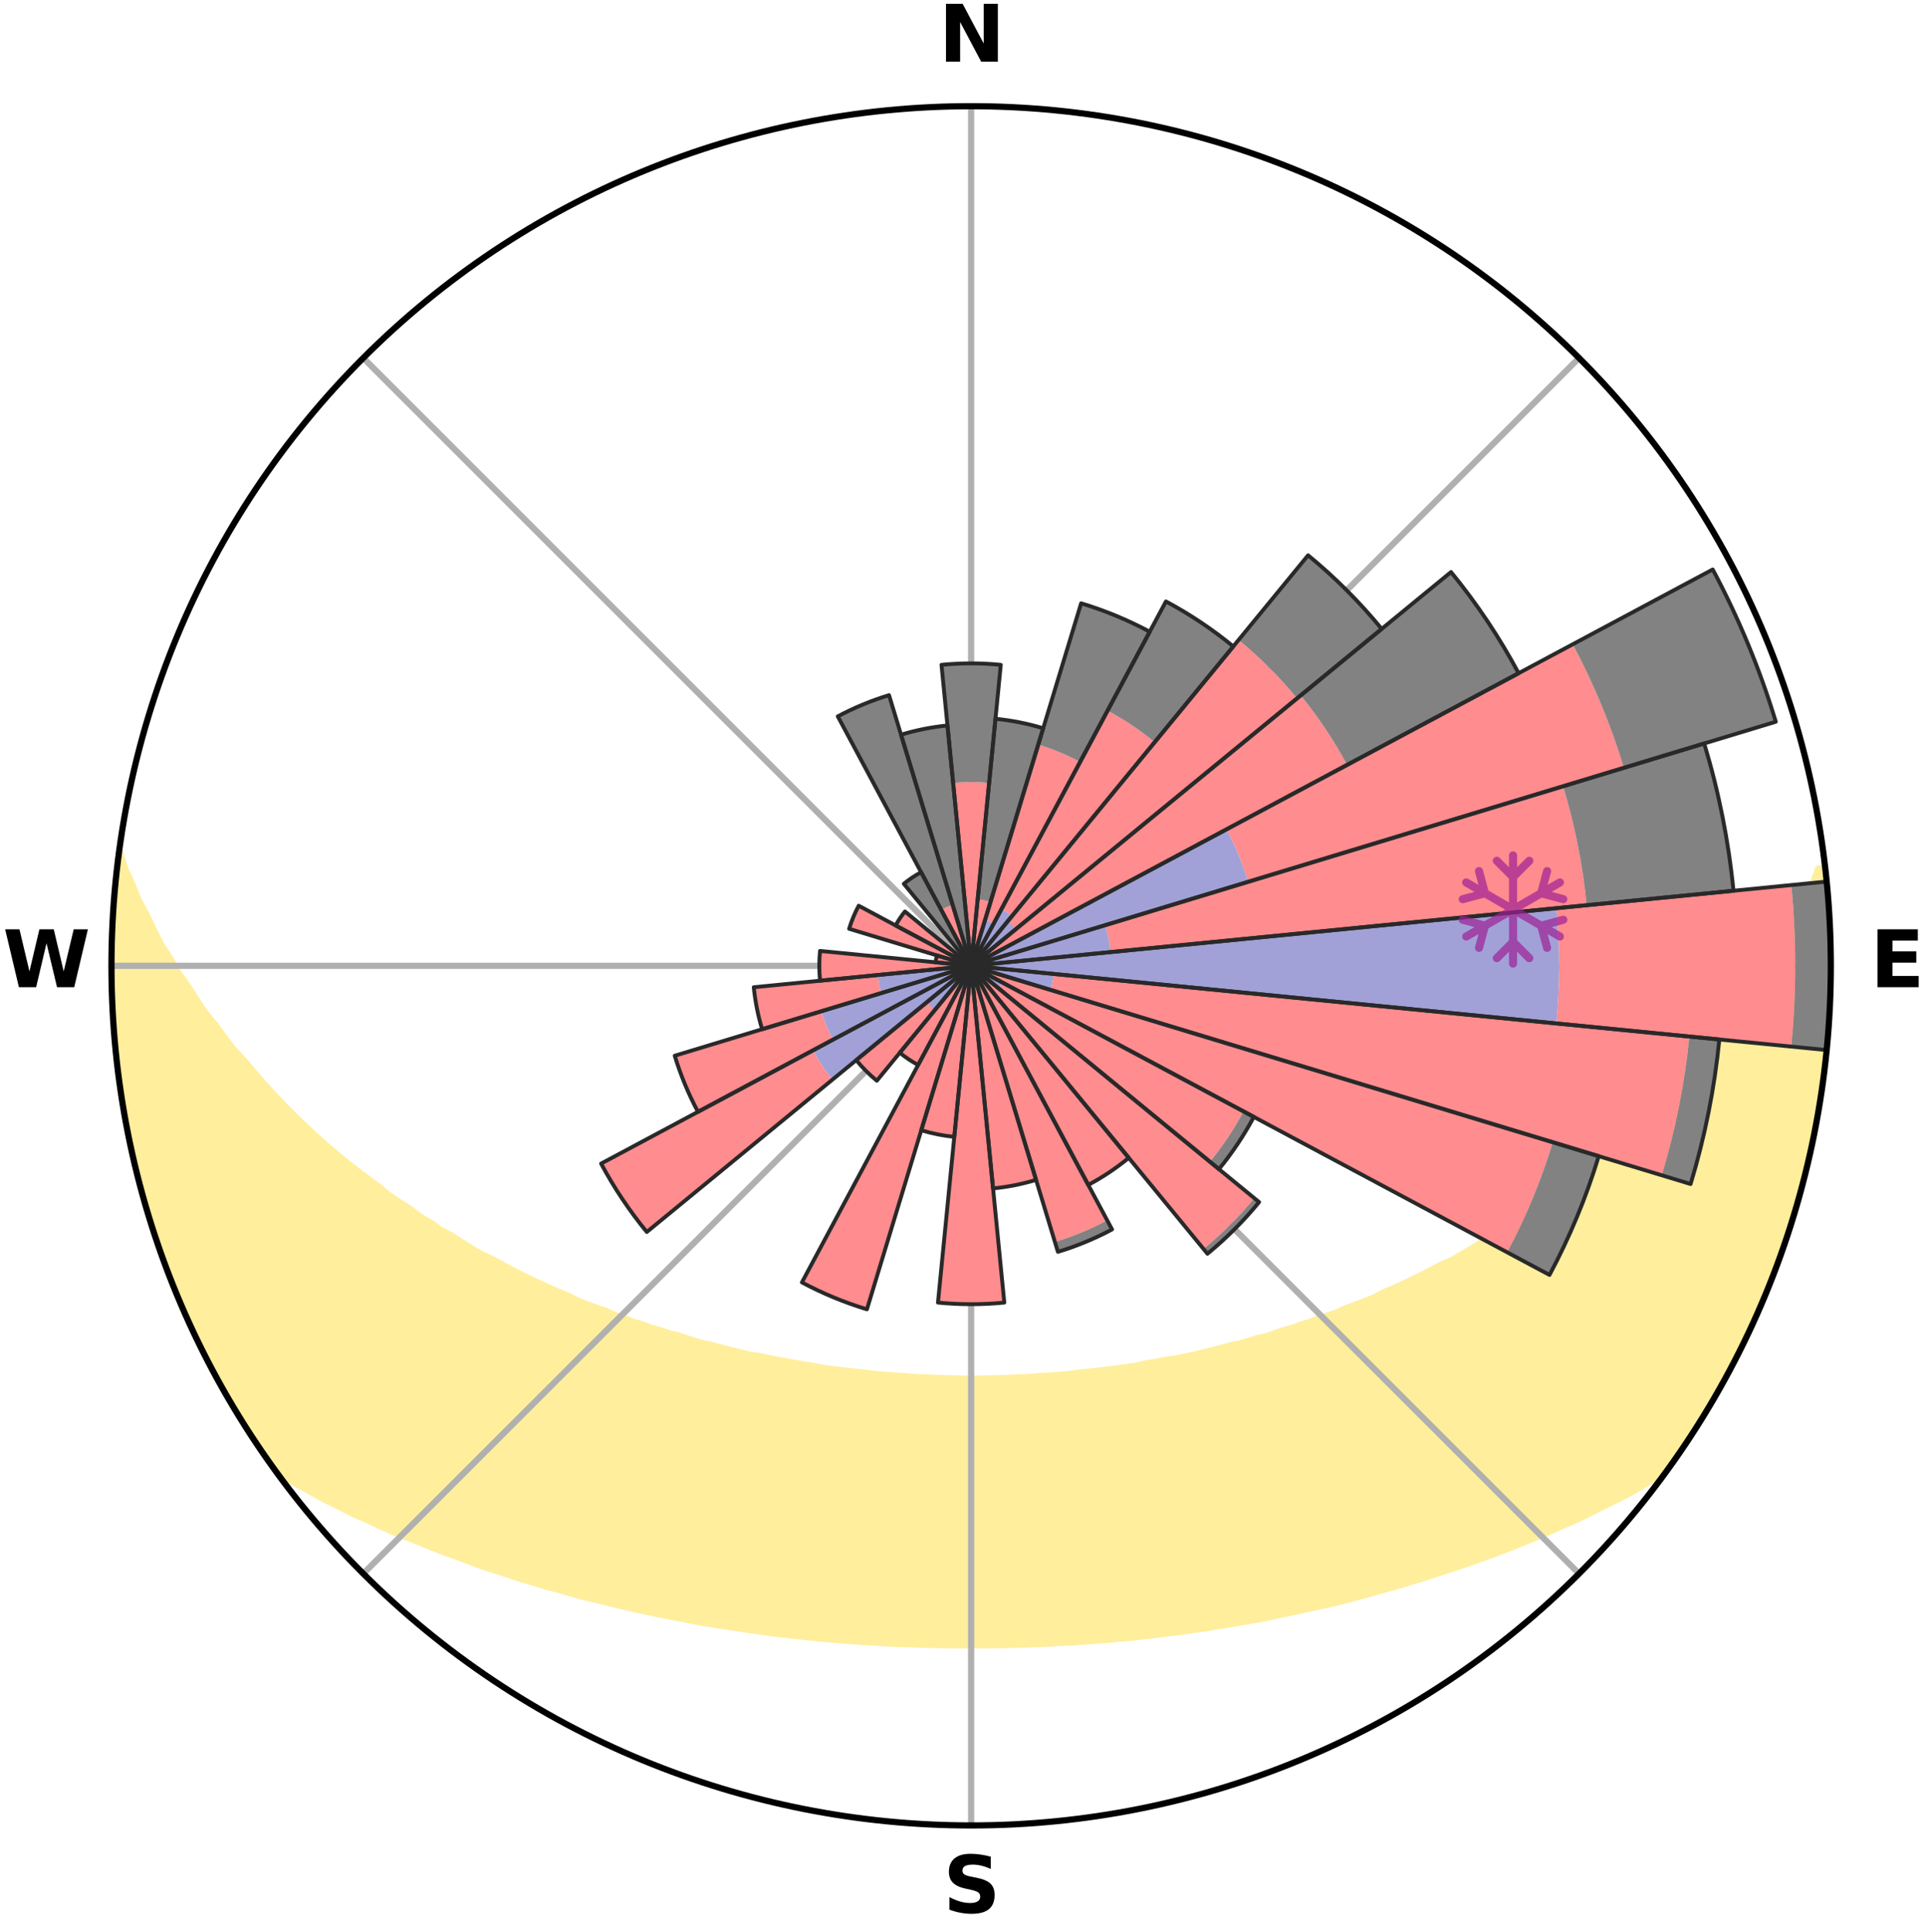 <?xml version="1.0" encoding="utf-8" standalone="no"?>
<!DOCTYPE svg PUBLIC "-//W3C//DTD SVG 1.1//EN"
  "http://www.w3.org/Graphics/SVG/1.1/DTD/svg11.dtd">
<svg xmlns:xlink="http://www.w3.org/1999/xlink" width="248.41pt" height="249.158pt" viewBox="0 0 248.41 249.158" xmlns="http://www.w3.org/2000/svg" version="1.1">
 <title>Ski Rose for Brauneck</title>
 <defs>
  <style type="text/css">*{stroke-linejoin: round; stroke-linecap: butt}</style>
 </defs>
 <g id="figure_1">
  <g id="patch_1">
   <path d="M 0 249.158 
L 248.41 249.158 
L 248.41 0 
L 0 0 
z
" style="fill: #ffffff"/>
  </g>
  <g id="axes_1">
   <g id="patch_2">
    <path d="M 236.135 124.579 
C 236.135 110.018 233.267 95.599 227.695 82.147 
C 222.122 68.695 213.955 56.471 203.659 46.175 
C 193.363 35.879 181.139 27.711 167.687 22.139 
C 154.235 16.567 139.815 13.699 125.255 13.699 
C 110.694 13.699 96.275 16.567 82.823 22.139 
C 69.371 27.711 57.147 35.879 46.851 46.175 
C 36.555 56.471 28.387 68.695 22.815 82.147 
C 17.243 95.599 14.375 110.018 14.375 124.579 
C 14.375 139.14 17.243 153.559 22.815 167.011 
C 28.387 180.463 36.555 192.687 46.851 202.983 
C 57.147 213.279 69.371 221.447 82.823 227.019 
C 96.275 232.591 110.694 235.459 125.255 235.459 
C 139.815 235.459 154.235 232.591 167.687 227.019 
C 181.139 221.447 193.363 213.279 203.659 202.983 
C 213.955 192.687 222.122 180.463 227.695 167.011 
C 233.267 153.559 236.135 139.14 236.135 124.579 
M 125.255 124.579 
C 125.255 124.579 125.255 124.579 125.255 124.579 
C 125.255 124.579 125.255 124.579 125.255 124.579 
C 125.255 124.579 125.255 124.579 125.255 124.579 
C 125.255 124.579 125.255 124.579 125.255 124.579 
C 125.255 124.579 125.255 124.579 125.255 124.579 
C 125.255 124.579 125.255 124.579 125.255 124.579 
C 125.255 124.579 125.255 124.579 125.255 124.579 
C 125.255 124.579 125.255 124.579 125.255 124.579 
C 125.255 124.579 125.255 124.579 125.255 124.579 
C 125.255 124.579 125.255 124.579 125.255 124.579 
C 125.255 124.579 125.255 124.579 125.255 124.579 
C 125.255 124.579 125.255 124.579 125.255 124.579 
C 125.255 124.579 125.255 124.579 125.255 124.579 
C 125.255 124.579 125.255 124.579 125.255 124.579 
C 125.255 124.579 125.255 124.579 125.255 124.579 
C 125.255 124.579 125.255 124.579 125.255 124.579 
z
" style="fill: #ffffff"/>
   </g>
   <g id="PolyCollection_1">
    <defs>
     <path id="me452f7ecb1" d="M 235.297 -137.117 
L 234.585 -137.036 
L 233.862 -135.037 
L 233.07 -133.064 
L 232.023 -131.109 
L 231.122 -129.201 
L 229.975 -127.321 
L 228.99 -125.484 
L 227.969 -123.683 
L 226.709 -121.922 
L 225.622 -120.197 
L 224.299 -118.521 
L 223.154 -116.874 
L 221.983 -115.265 
L 220.582 -113.718 
L 219.362 -112.19 
L 218.12 -110.7 
L 216.857 -109.25 
L 215.375 -107.876 
L 214.075 -106.508 
L 212.759 -105.18 
L 211.428 -103.891 
L 210.082 -102.641 
L 208.723 -101.431 
L 207.354 -100.26 
L 205.973 -99.129 
L 204.584 -98.036 
L 203.371 -96.917 
L 201.966 -95.898 
L 200.555 -94.917 
L 199.14 -93.975 
L 197.897 -92.994 
L 196.475 -92.122 
L 195.22 -91.207 
L 193.796 -90.406 
L 192.535 -89.555 
L 191.111 -88.822 
L 189.848 -88.034 
L 188.583 -87.276 
L 187.318 -86.547 
L 185.906 -85.94 
L 184.644 -85.27 
L 183.385 -84.627 
L 182.128 -84.012 
L 180.874 -83.423 
L 179.624 -82.86 
L 178.379 -82.322 
L 177.262 -81.708 
L 176.024 -81.218 
L 174.792 -80.752 
L 173.568 -80.309 
L 172.459 -79.784 
L 171.246 -79.384 
L 170.041 -79.004 
L 168.943 -78.541 
L 167.753 -78.2 
L 166.663 -77.776 
L 165.488 -77.472 
L 164.408 -77.083 
L 163.33 -76.712 
L 162.18 -76.458 
L 161.113 -76.12 
L 160.05 -75.797 
L 158.926 -75.587 
L 157.876 -75.294 
L 156.83 -75.016 
L 155.789 -74.752 
L 154.753 -74.501 
L 153.722 -74.263 
L 152.696 -74.038 
L 151.676 -73.825 
L 150.619 -73.706 
L 149.612 -73.514 
L 148.609 -73.332 
L 147.612 -73.161 
L 146.65 -72.927 
L 145.66 -72.778 
L 144.675 -72.637 
L 143.695 -72.506 
L 142.72 -72.382 
L 141.749 -72.267 
L 140.782 -72.159 
L 139.82 -72.058 
L 138.862 -71.964 
L 137.919 -71.831 
L 136.966 -71.753 
L 136.017 -71.681 
L 135.071 -71.616 
L 134.128 -71.555 
L 133.192 -71.471 
L 132.253 -71.425 
L 131.316 -71.384 
L 130.38 -71.348 
L 129.448 -71.301 
L 128.515 -71.278 
L 127.583 -71.26 
L 126.651 -71.246 
L 125.72 -71.236 
L 124.789 -71.236 
L 123.858 -71.248 
L 122.927 -71.263 
L 121.995 -71.283 
L 121.063 -71.323 
L 120.13 -71.356 
L 119.195 -71.393 
L 118.258 -71.436 
L 117.32 -71.484 
L 116.384 -71.569 
L 115.441 -71.631 
L 114.496 -71.698 
L 113.548 -71.771 
L 112.596 -71.85 
L 111.653 -71.985 
L 110.696 -72.08 
L 109.734 -72.182 
L 108.769 -72.292 
L 107.799 -72.408 
L 106.824 -72.533 
L 105.845 -72.666 
L 104.889 -72.877 
L 103.903 -73.03 
L 102.912 -73.193 
L 101.915 -73.365 
L 100.914 -73.548 
L 99.908 -73.741 
L 98.897 -73.946 
L 97.88 -74.161 
L 96.809 -74.302 
L 95.78 -74.54 
L 94.745 -74.792 
L 93.706 -75.057 
L 92.661 -75.336 
L 91.612 -75.629 
L 90.49 -75.84 
L 89.429 -76.163 
L 88.364 -76.502 
L 87.295 -76.857 
L 86.139 -77.128 
L 85.06 -77.517 
L 83.888 -77.822 
L 82.799 -78.247 
L 81.611 -78.588 
L 80.514 -79.051 
L 79.312 -79.431 
L 78.209 -79.934 
L 76.994 -80.356 
L 75.771 -80.8 
L 74.542 -81.266 
L 73.428 -81.857 
L 72.19 -82.37 
L 70.947 -82.907 
L 69.699 -83.47 
L 68.448 -84.059 
L 67.193 -84.674 
L 65.935 -85.316 
L 64.676 -85.986 
L 63.416 -86.684 
L 62.003 -87.321 
L 60.74 -88.078 
L 59.479 -88.866 
L 58.22 -89.683 
L 56.799 -90.448 
L 55.545 -91.329 
L 54.125 -92.163 
L 52.879 -93.109 
L 51.463 -94.014 
L 50.051 -94.955 
L 48.824 -96.003 
L 47.423 -97.017 
L 46.029 -98.07 
L 44.642 -99.162 
L 43.264 -100.292 
L 41.897 -101.462 
L 40.541 -102.671 
L 39.197 -103.919 
L 37.868 -105.206 
L 36.555 -106.533 
L 35.258 -107.899 
L 33.979 -109.305 
L 32.719 -110.749 
L 31.48 -112.233 
L 30.06 -113.733 
L 28.866 -115.298 
L 27.697 -116.901 
L 26.35 -118.53 
L 25.235 -120.212 
L 24.15 -121.932 
L 22.892 -123.686 
L 21.872 -125.481 
L 20.685 -127.317 
L 19.741 -129.186 
L 18.838 -131.088 
L 17.787 -133.037 
L 16.988 -135.004 
L 16.072 -137.019 
L 15.421 -139.039 
L 15.421 -139.039 
L 15.421 -139.039 
L 15.112 -137.128 
L 14.936 -135.202 
L 14.793 -133.273 
L 14.583 -131.348 
L 14.505 -129.414 
L 14.461 -127.48 
L 14.448 -125.546 
L 14.547 -123.613 
L 14.423 -121.677 
L 14.507 -119.744 
L 14.622 -117.812 
L 14.85 -115.89 
L 14.937 -113.957 
L 15.147 -112.034 
L 15.387 -110.115 
L 15.657 -108.2 
L 15.957 -106.289 
L 16.287 -104.383 
L 16.736 -102.501 
L 17.048 -100.59 
L 17.471 -98.703 
L 17.924 -96.821 
L 18.479 -94.967 
L 19.082 -93.129 
L 19.556 -91.252 
L 20.131 -89.405 
L 20.736 -87.567 
L 21.436 -85.763 
L 22.103 -83.946 
L 22.889 -82.178 
L 23.618 -80.386 
L 24.378 -78.607 
L 25.232 -76.871 
L 26.059 -75.122 
L 26.908 -73.383 
L 27.881 -71.709 
L 28.815 -70.016 
L 29.725 -68.307 
L 30.716 -66.645 
L 31.745 -65.007 
L 32.797 -63.382 
L 33.894 -61.789 
L 34.989 -60.193 
L 36.455 -58.871 
L 38.253 -57.82 
L 40.077 -56.825 
L 41.855 -55.83 
L 43.7 -54.925 
L 45.494 -54.013 
L 47.349 -53.191 
L 49.146 -52.354 
L 50.942 -51.552 
L 52.785 -50.833 
L 54.575 -50.098 
L 56.36 -49.393 
L 58.14 -48.72 
L 59.915 -48.076 
L 61.643 -47.412 
L 63.407 -46.825 
L 65.162 -46.265 
L 66.871 -45.678 
L 68.613 -45.17 
L 70.314 -44.639 
L 72.039 -44.179 
L 73.724 -43.691 
L 75.405 -43.232 
L 77.106 -42.838 
L 78.77 -42.417 
L 80.43 -42.022 
L 82.081 -41.642 
L 83.727 -41.288 
L 85.364 -40.946 
L 86.997 -40.629 
L 88.619 -40.323 
L 90.221 -40 
L 91.834 -39.736 
L 93.438 -39.481 
L 95.037 -39.248 
L 96.619 -38.994 
L 98.204 -38.784 
L 99.776 -38.563 
L 101.352 -38.389 
L 102.915 -38.198 
L 104.48 -38.044 
L 106.035 -37.882 
L 107.591 -37.76 
L 109.139 -37.626 
L 110.684 -37.506 
L 112.228 -37.412 
L 113.767 -37.318 
L 115.304 -37.237 
L 116.84 -37.185 
L 118.372 -37.129 
L 119.904 -37.086 
L 121.434 -37.056 
L 122.963 -37.038 
L 124.491 -37.032 
L 126.019 -37.034 
L 127.547 -37.036 
L 129.076 -37.054 
L 130.606 -37.085 
L 132.137 -37.128 
L 133.671 -37.178 
L 135.205 -37.246 
L 136.742 -37.327 
L 138.284 -37.402 
L 139.826 -37.508 
L 141.37 -37.629 
L 142.921 -37.747 
L 144.472 -37.894 
L 146.034 -38.028 
L 147.593 -38.204 
L 149.162 -38.372 
L 150.73 -38.577 
L 152.312 -38.765 
L 153.889 -39.002 
L 155.48 -39.227 
L 157.066 -39.497 
L 158.672 -39.745 
L 160.281 -40.018 
L 161.901 -40.298 
L 163.525 -40.604 
L 165.137 -40.964 
L 166.777 -41.299 
L 168.419 -41.661 
L 170.073 -42.035 
L 171.756 -42.388 
L 173.421 -42.81 
L 175.096 -43.246 
L 176.773 -43.711 
L 178.461 -44.193 
L 180.186 -44.654 
L 181.882 -45.191 
L 183.623 -45.699 
L 185.336 -46.28 
L 187.091 -46.841 
L 188.853 -47.428 
L 190.623 -48.043 
L 192.399 -48.687 
L 194.18 -49.36 
L 195.967 -50.064 
L 197.757 -50.8 
L 199.551 -51.568 
L 201.347 -52.37 
L 203.196 -53.159 
L 204.993 -54.033 
L 206.787 -54.944 
L 208.636 -55.845 
L 210.471 -56.795 
L 212.234 -57.838 
L 214.035 -58.885 
L 215.519 -60.194 
L 216.623 -61.783 
L 217.711 -63.384 
L 218.767 -65.005 
L 219.759 -66.667 
L 220.75 -68.328 
L 221.756 -69.981 
L 222.697 -71.672 
L 223.582 -73.393 
L 224.419 -75.138 
L 225.31 -76.855 
L 226.13 -78.608 
L 226.859 -80.4 
L 227.634 -82.172 
L 228.362 -83.964 
L 229.108 -85.75 
L 229.735 -87.581 
L 230.315 -89.427 
L 230.962 -91.25 
L 231.498 -93.108 
L 232.069 -94.957 
L 232.505 -96.842 
L 233.001 -98.712 
L 233.485 -100.585 
L 233.759 -102.504 
L 234.161 -104.395 
L 234.51 -106.296 
L 234.834 -108.202 
L 235.118 -110.115 
L 235.363 -112.034 
L 235.568 -113.957 
L 235.738 -115.884 
L 235.873 -117.813 
L 235.97 -119.745 
L 236.035 -121.678 
L 236.061 -123.612 
L 236.051 -125.546 
L 236.007 -127.479 
L 235.934 -129.411 
L 235.823 -131.342 
L 235.678 -133.27 
L 235.506 -135.195 
L 235.297 -137.117 
z
" style="stroke: #ffee9c"/>
    </defs>
    <g clip-path="url(#p55d3969bee)">
     <use xlink:href="#me452f7ecb1" x="0" y="249.158" style="fill: #ffee9c; stroke: #ffee9c"/>
    </g>
   </g>
   <g id="matplotlib.axis_1">
    <g id="xtick_1">
     <g id="line2d_1">
      <path d="M 125.255 124.579 
L 125.255 13.699 
" clip-path="url(#p55d3969bee)" style="fill: none; stroke: #b0b0b0; stroke-width: 0.8; stroke-linecap: square"/>
     </g>
     <g id="text_1">
      <!-- N -->
      <g transform="translate(121.07 7.958) scale(0.1 -0.1)">
       <defs>
        <path id="DejaVuSans-Bold-4e" d="M 588 4666 
L 1931 4666 
L 3628 1466 
L 3628 4666 
L 4769 4666 
L 4769 0 
L 3425 0 
L 1728 3200 
L 1728 0 
L 588 0 
L 588 4666 
z
" transform="scale(0.016)"/>
       </defs>
       <use xlink:href="#DejaVuSans-Bold-4e"/>
      </g>
     </g>
    </g>
    <g id="xtick_2">
     <g id="line2d_2">
      <path d="M 125.255 124.579 
L 203.659 46.175 
" clip-path="url(#p55d3969bee)" style="fill: none; stroke: #b0b0b0; stroke-width: 0.8; stroke-linecap: square"/>
     </g>
    </g>
    <g id="xtick_3">
     <g id="line2d_3">
      <path d="M 125.255 124.579 
L 236.135 124.579 
" clip-path="url(#p55d3969bee)" style="fill: none; stroke: #b0b0b0; stroke-width: 0.8; stroke-linecap: square"/>
     </g>
     <g id="text_2">
      <!-- E -->
      <g transform="translate(241.219 127.338) scale(0.1 -0.1)">
       <defs>
        <path id="DejaVuSans-Bold-45" d="M 588 4666 
L 3834 4666 
L 3834 3756 
L 1791 3756 
L 1791 2888 
L 3713 2888 
L 3713 1978 
L 1791 1978 
L 1791 909 
L 3903 909 
L 3903 0 
L 588 0 
L 588 4666 
z
" transform="scale(0.016)"/>
       </defs>
       <use xlink:href="#DejaVuSans-Bold-45"/>
      </g>
     </g>
    </g>
    <g id="xtick_4">
     <g id="line2d_4">
      <path d="M 125.255 124.579 
L 203.659 202.983 
" clip-path="url(#p55d3969bee)" style="fill: none; stroke: #b0b0b0; stroke-width: 0.8; stroke-linecap: square"/>
     </g>
    </g>
    <g id="xtick_5">
     <g id="line2d_5">
      <path d="M 125.255 124.579 
L 125.255 235.459 
" clip-path="url(#p55d3969bee)" style="fill: none; stroke: #b0b0b0; stroke-width: 0.8; stroke-linecap: square"/>
     </g>
     <g id="text_3">
      <!-- S -->
      <g transform="translate(121.654 246.718) scale(0.1 -0.1)">
       <defs>
        <path id="DejaVuSans-Bold-53" d="M 3834 4519 
L 3834 3531 
Q 3450 3703 3084 3790 
Q 2719 3878 2394 3878 
Q 1963 3878 1756 3759 
Q 1550 3641 1550 3391 
Q 1550 3203 1689 3098 
Q 1828 2994 2194 2919 
L 2706 2816 
Q 3484 2659 3812 2340 
Q 4141 2022 4141 1434 
Q 4141 663 3683 286 
Q 3225 -91 2284 -91 
Q 1841 -91 1394 -6 
Q 947 78 500 244 
L 500 1259 
Q 947 1022 1364 901 
Q 1781 781 2169 781 
Q 2563 781 2772 912 
Q 2981 1044 2981 1288 
Q 2981 1506 2839 1625 
Q 2697 1744 2272 1838 
L 1806 1941 
Q 1106 2091 782 2419 
Q 459 2747 459 3303 
Q 459 4000 909 4375 
Q 1359 4750 2203 4750 
Q 2588 4750 2994 4692 
Q 3400 4634 3834 4519 
z
" transform="scale(0.016)"/>
       </defs>
       <use xlink:href="#DejaVuSans-Bold-53"/>
      </g>
     </g>
    </g>
    <g id="xtick_6">
     <g id="line2d_6">
      <path d="M 125.255 124.579 
L 46.851 202.983 
" clip-path="url(#p55d3969bee)" style="fill: none; stroke: #b0b0b0; stroke-width: 0.8; stroke-linecap: square"/>
     </g>
    </g>
    <g id="xtick_7">
     <g id="line2d_7">
      <path d="M 125.255 124.579 
L 14.375 124.579 
" clip-path="url(#p55d3969bee)" style="fill: none; stroke: #b0b0b0; stroke-width: 0.8; stroke-linecap: square"/>
     </g>
     <g id="text_4">
      <!-- W -->
      <g transform="translate(0.36 127.338) scale(0.1 -0.1)">
       <defs>
        <path id="DejaVuSans-Bold-57" d="M 191 4666 
L 1344 4666 
L 2150 1275 
L 2950 4666 
L 4109 4666 
L 4909 1275 
L 5716 4666 
L 6859 4666 
L 5759 0 
L 4372 0 
L 3525 3547 
L 2688 0 
L 1300 0 
L 191 4666 
z
" transform="scale(0.016)"/>
       </defs>
       <use xlink:href="#DejaVuSans-Bold-57"/>
      </g>
     </g>
    </g>
    <g id="xtick_8">
     <g id="line2d_8">
      <path d="M 125.255 124.579 
L 46.851 46.175 
" clip-path="url(#p55d3969bee)" style="fill: none; stroke: #b0b0b0; stroke-width: 0.8; stroke-linecap: square"/>
     </g>
    </g>
   </g>
   <g id="matplotlib.axis_2"/>
   <g id="patch_3">
    <path d="M 125.255 124.579 
C 125.255 124.579 125.255 124.579 125.255 124.579 
C 125.255 124.579 125.255 124.579 125.255 124.579 
L 125.255 124.579 
C 125.255 124.579 125.255 124.579 125.255 124.579 
C 125.255 124.579 125.255 124.579 125.255 124.579 
z
" clip-path="url(#p55d3969bee)" style="fill: #d9d9d9"/>
   </g>
   <g id="patch_4">
    <path d="M 125.255 124.579 
C 125.255 124.579 125.255 124.579 125.255 124.579 
C 125.255 124.579 125.255 124.579 125.255 124.579 
L 125.255 124.579 
C 125.255 124.579 125.255 124.579 125.255 124.579 
C 125.255 124.579 125.255 124.579 125.255 124.579 
z
" clip-path="url(#p55d3969bee)" style="fill: #d9d9d9"/>
   </g>
   <g id="patch_5">
    <path d="M 125.255 124.579 
C 125.255 124.579 125.255 124.579 125.255 124.579 
C 125.255 124.579 125.255 124.579 125.255 124.579 
L 125.255 124.579 
C 125.255 124.579 125.255 124.579 125.255 124.579 
C 125.255 124.579 125.255 124.579 125.255 124.579 
z
" clip-path="url(#p55d3969bee)" style="fill: #d9d9d9"/>
   </g>
   <g id="patch_6">
    <path d="M 125.255 124.579 
C 125.255 124.579 125.255 124.579 125.255 124.579 
C 125.255 124.579 125.255 124.579 125.255 124.579 
L 125.255 124.579 
C 125.255 124.579 125.255 124.579 125.255 124.579 
C 125.255 124.579 125.255 124.579 125.255 124.579 
z
" clip-path="url(#p55d3969bee)" style="fill: #d9d9d9"/>
   </g>
   <g id="patch_7">
    <path d="M 125.255 124.579 
C 125.255 124.579 125.255 124.579 125.255 124.579 
C 125.255 124.579 125.255 124.579 125.255 124.579 
L 125.255 124.579 
C 125.255 124.579 125.255 124.579 125.255 124.579 
C 125.255 124.579 125.255 124.579 125.255 124.579 
z
" clip-path="url(#p55d3969bee)" style="fill: #d9d9d9"/>
   </g>
   <g id="patch_8">
    <path d="M 125.255 124.579 
C 125.255 124.579 125.255 124.579 125.255 124.579 
C 125.255 124.579 125.255 124.579 125.255 124.579 
L 125.255 124.579 
C 125.255 124.579 125.255 124.579 125.255 124.579 
C 125.255 124.579 125.255 124.579 125.255 124.579 
z
" clip-path="url(#p55d3969bee)" style="fill: #d9d9d9"/>
   </g>
   <g id="patch_9">
    <path d="M 125.255 124.579 
C 125.255 124.579 125.255 124.579 125.255 124.579 
C 125.255 124.579 125.255 124.579 125.255 124.579 
L 125.255 124.579 
C 125.255 124.579 125.255 124.579 125.255 124.579 
C 125.255 124.579 125.255 124.579 125.255 124.579 
z
" clip-path="url(#p55d3969bee)" style="fill: #d9d9d9"/>
   </g>
   <g id="patch_10">
    <path d="M 125.255 124.579 
C 125.255 124.579 125.255 124.579 125.255 124.579 
C 125.255 124.579 125.255 124.579 125.255 124.579 
L 125.255 124.579 
C 125.255 124.579 125.255 124.579 125.255 124.579 
C 125.255 124.579 125.255 124.579 125.255 124.579 
z
" clip-path="url(#p55d3969bee)" style="fill: #d9d9d9"/>
   </g>
   <g id="patch_11">
    <path d="M 125.255 124.579 
C 125.255 124.579 125.255 124.579 125.255 124.579 
C 125.255 124.579 125.255 124.579 125.255 124.579 
L 125.255 124.579 
C 125.255 124.579 125.255 124.579 125.255 124.579 
C 125.255 124.579 125.255 124.579 125.255 124.579 
z
" clip-path="url(#p55d3969bee)" style="fill: #d9d9d9"/>
   </g>
   <g id="patch_12">
    <path d="M 125.255 124.579 
C 125.255 124.579 125.255 124.579 125.255 124.579 
C 125.255 124.579 125.255 124.579 125.255 124.579 
L 125.255 124.579 
C 125.255 124.579 125.255 124.579 125.255 124.579 
C 125.255 124.579 125.255 124.579 125.255 124.579 
z
" clip-path="url(#p55d3969bee)" style="fill: #d9d9d9"/>
   </g>
   <g id="patch_13">
    <path d="M 125.255 124.579 
C 125.255 124.579 125.255 124.579 125.255 124.579 
C 125.255 124.579 125.255 124.579 125.255 124.579 
L 125.255 124.579 
C 125.255 124.579 125.255 124.579 125.255 124.579 
C 125.255 124.579 125.255 124.579 125.255 124.579 
z
" clip-path="url(#p55d3969bee)" style="fill: #d9d9d9"/>
   </g>
   <g id="patch_14">
    <path d="M 125.255 124.579 
C 125.255 124.579 125.255 124.579 125.255 124.579 
C 125.255 124.579 125.255 124.579 125.255 124.579 
L 125.255 124.579 
C 125.255 124.579 125.255 124.579 125.255 124.579 
C 125.255 124.579 125.255 124.579 125.255 124.579 
z
" clip-path="url(#p55d3969bee)" style="fill: #d9d9d9"/>
   </g>
   <g id="patch_15">
    <path d="M 125.255 124.579 
C 125.255 124.579 125.255 124.579 125.255 124.579 
C 125.255 124.579 125.255 124.579 125.255 124.579 
L 125.255 124.579 
C 125.255 124.579 125.255 124.579 125.255 124.579 
C 125.255 124.579 125.255 124.579 125.255 124.579 
z
" clip-path="url(#p55d3969bee)" style="fill: #d9d9d9"/>
   </g>
   <g id="patch_16">
    <path d="M 125.255 124.579 
C 125.255 124.579 125.255 124.579 125.255 124.579 
C 125.255 124.579 125.255 124.579 125.255 124.579 
L 125.255 124.579 
C 125.255 124.579 125.255 124.579 125.255 124.579 
C 125.255 124.579 125.255 124.579 125.255 124.579 
z
" clip-path="url(#p55d3969bee)" style="fill: #d9d9d9"/>
   </g>
   <g id="patch_17">
    <path d="M 125.255 124.579 
C 125.255 124.579 125.255 124.579 125.255 124.579 
C 125.255 124.579 125.255 124.579 125.255 124.579 
L 125.255 124.579 
C 125.255 124.579 125.255 124.579 125.255 124.579 
C 125.255 124.579 125.255 124.579 125.255 124.579 
z
" clip-path="url(#p55d3969bee)" style="fill: #d9d9d9"/>
   </g>
   <g id="patch_18">
    <path d="M 125.255 124.579 
C 125.255 124.579 125.255 124.579 125.255 124.579 
C 125.255 124.579 125.255 124.579 125.255 124.579 
L 125.255 124.579 
C 125.255 124.579 125.255 124.579 125.255 124.579 
C 125.255 124.579 125.255 124.579 125.255 124.579 
z
" clip-path="url(#p55d3969bee)" style="fill: #d9d9d9"/>
   </g>
   <g id="patch_19">
    <path d="M 125.255 124.579 
C 125.255 124.579 125.255 124.579 125.255 124.579 
C 125.255 124.579 125.255 124.579 125.255 124.579 
L 125.255 124.579 
C 125.255 124.579 125.255 124.579 125.255 124.579 
C 125.255 124.579 125.255 124.579 125.255 124.579 
z
" clip-path="url(#p55d3969bee)" style="fill: #d9d9d9"/>
   </g>
   <g id="patch_20">
    <path d="M 125.255 124.579 
C 125.255 124.579 125.255 124.579 125.255 124.579 
C 125.255 124.579 125.255 124.579 125.255 124.579 
L 125.255 124.579 
C 125.255 124.579 125.255 124.579 125.255 124.579 
C 125.255 124.579 125.255 124.579 125.255 124.579 
z
" clip-path="url(#p55d3969bee)" style="fill: #d9d9d9"/>
   </g>
   <g id="patch_21">
    <path d="M 125.255 124.579 
C 125.255 124.579 125.255 124.579 125.255 124.579 
C 125.255 124.579 125.255 124.579 125.255 124.579 
L 125.255 124.579 
C 125.255 124.579 125.255 124.579 125.255 124.579 
C 125.255 124.579 125.255 124.579 125.255 124.579 
z
" clip-path="url(#p55d3969bee)" style="fill: #d9d9d9"/>
   </g>
   <g id="patch_22">
    <path d="M 125.255 124.579 
C 125.255 124.579 125.255 124.579 125.255 124.579 
C 125.255 124.579 125.255 124.579 125.255 124.579 
L 125.255 124.579 
C 125.255 124.579 125.255 124.579 125.255 124.579 
C 125.255 124.579 125.255 124.579 125.255 124.579 
z
" clip-path="url(#p55d3969bee)" style="fill: #d9d9d9"/>
   </g>
   <g id="patch_23">
    <path d="M 125.255 124.579 
C 125.255 124.579 125.255 124.579 125.255 124.579 
C 125.255 124.579 125.255 124.579 125.255 124.579 
L 125.255 124.579 
C 125.255 124.579 125.255 124.579 125.255 124.579 
C 125.255 124.579 125.255 124.579 125.255 124.579 
z
" clip-path="url(#p55d3969bee)" style="fill: #d9d9d9"/>
   </g>
   <g id="patch_24">
    <path d="M 125.255 124.579 
C 125.255 124.579 125.255 124.579 125.255 124.579 
C 125.255 124.579 125.255 124.579 125.255 124.579 
L 125.255 124.579 
C 125.255 124.579 125.255 124.579 125.255 124.579 
C 125.255 124.579 125.255 124.579 125.255 124.579 
z
" clip-path="url(#p55d3969bee)" style="fill: #d9d9d9"/>
   </g>
   <g id="patch_25">
    <path d="M 125.255 124.579 
C 125.255 124.579 125.255 124.579 125.255 124.579 
C 125.255 124.579 125.255 124.579 125.255 124.579 
L 125.255 124.579 
C 125.255 124.579 125.255 124.579 125.255 124.579 
C 125.255 124.579 125.255 124.579 125.255 124.579 
z
" clip-path="url(#p55d3969bee)" style="fill: #d9d9d9"/>
   </g>
   <g id="patch_26">
    <path d="M 125.255 124.579 
C 125.255 124.579 125.255 124.579 125.255 124.579 
C 125.255 124.579 125.255 124.579 125.255 124.579 
L 125.255 124.579 
C 125.255 124.579 125.255 124.579 125.255 124.579 
C 125.255 124.579 125.255 124.579 125.255 124.579 
z
" clip-path="url(#p55d3969bee)" style="fill: #d9d9d9"/>
   </g>
   <g id="patch_27">
    <path d="M 125.255 124.579 
C 125.255 124.579 125.255 124.579 125.255 124.579 
C 125.255 124.579 125.255 124.579 125.255 124.579 
L 125.255 124.579 
C 125.255 124.579 125.255 124.579 125.255 124.579 
C 125.255 124.579 125.255 124.579 125.255 124.579 
z
" clip-path="url(#p55d3969bee)" style="fill: #d9d9d9"/>
   </g>
   <g id="patch_28">
    <path d="M 125.255 124.579 
C 125.255 124.579 125.255 124.579 125.255 124.579 
C 125.255 124.579 125.255 124.579 125.255 124.579 
L 125.255 124.579 
C 125.255 124.579 125.255 124.579 125.255 124.579 
C 125.255 124.579 125.255 124.579 125.255 124.579 
z
" clip-path="url(#p55d3969bee)" style="fill: #d9d9d9"/>
   </g>
   <g id="patch_29">
    <path d="M 125.255 124.579 
C 125.255 124.579 125.255 124.579 125.255 124.579 
C 125.255 124.579 125.255 124.579 125.255 124.579 
L 125.255 124.579 
C 125.255 124.579 125.255 124.579 125.255 124.579 
C 125.255 124.579 125.255 124.579 125.255 124.579 
z
" clip-path="url(#p55d3969bee)" style="fill: #d9d9d9"/>
   </g>
   <g id="patch_30">
    <path d="M 125.255 124.579 
C 125.255 124.579 125.255 124.579 125.255 124.579 
C 125.255 124.579 125.255 124.579 125.255 124.579 
L 125.255 124.579 
C 125.255 124.579 125.255 124.579 125.255 124.579 
C 125.255 124.579 125.255 124.579 125.255 124.579 
z
" clip-path="url(#p55d3969bee)" style="fill: #d9d9d9"/>
   </g>
   <g id="patch_31">
    <path d="M 125.255 124.579 
C 125.255 124.579 125.255 124.579 125.255 124.579 
C 125.255 124.579 125.255 124.579 125.255 124.579 
L 125.255 124.579 
C 125.255 124.579 125.255 124.579 125.255 124.579 
C 125.255 124.579 125.255 124.579 125.255 124.579 
z
" clip-path="url(#p55d3969bee)" style="fill: #d9d9d9"/>
   </g>
   <g id="patch_32">
    <path d="M 125.255 124.579 
C 125.255 124.579 125.255 124.579 125.255 124.579 
C 125.255 124.579 125.255 124.579 125.255 124.579 
L 125.255 124.579 
C 125.255 124.579 125.255 124.579 125.255 124.579 
C 125.255 124.579 125.255 124.579 125.255 124.579 
z
" clip-path="url(#p55d3969bee)" style="fill: #d9d9d9"/>
   </g>
   <g id="patch_33">
    <path d="M 125.255 124.579 
C 125.255 124.579 125.255 124.579 125.255 124.579 
C 125.255 124.579 125.255 124.579 125.255 124.579 
L 125.255 124.579 
C 125.255 124.579 125.255 124.579 125.255 124.579 
C 125.255 124.579 125.255 124.579 125.255 124.579 
z
" clip-path="url(#p55d3969bee)" style="fill: #d9d9d9"/>
   </g>
   <g id="patch_34">
    <path d="M 125.255 124.579 
C 125.255 124.579 125.255 124.579 125.255 124.579 
C 125.255 124.579 125.255 124.579 125.255 124.579 
L 125.255 124.579 
C 125.255 124.579 125.255 124.579 125.255 124.579 
C 125.255 124.579 125.255 124.579 125.255 124.579 
z
" clip-path="url(#p55d3969bee)" style="fill: #d9d9d9"/>
   </g>
   <g id="patch_35">
    <path d="M 125.255 124.579 
C 125.255 124.579 125.255 124.579 125.255 124.579 
C 125.255 124.579 125.255 124.579 125.255 124.579 
L 125.255 124.579 
C 125.255 124.579 125.255 124.579 125.255 124.579 
C 125.255 124.579 125.255 124.579 125.255 124.579 
z
" clip-path="url(#p55d3969bee)" style="fill: #a1a1d8"/>
   </g>
   <g id="patch_36">
    <path d="M 125.255 124.579 
C 125.255 124.579 125.255 124.579 125.255 124.579 
C 125.255 124.579 125.255 124.579 125.255 124.579 
L 125.255 124.579 
C 125.255 124.579 125.255 124.579 125.255 124.579 
C 125.255 124.579 125.255 124.579 125.255 124.579 
z
" clip-path="url(#p55d3969bee)" style="fill: #a1a1d8"/>
   </g>
   <g id="patch_37">
    <path d="M 125.255 124.579 
C 125.255 124.579 125.255 124.579 125.255 124.579 
C 125.255 124.579 125.255 124.579 125.255 124.579 
L 128.194 119.08 
C 128.014 118.983 127.83 118.896 127.641 118.818 
C 127.453 118.74 127.26 118.671 127.065 118.612 
z
" clip-path="url(#p55d3969bee)" style="fill: #a1a1d8"/>
   </g>
   <g id="patch_38">
    <path d="M 125.255 124.579 
C 125.255 124.579 125.255 124.579 125.255 124.579 
C 125.255 124.579 125.255 124.579 125.255 124.579 
L 130.522 118.161 
C 130.312 117.989 130.093 117.827 129.867 117.676 
C 129.641 117.525 129.408 117.385 129.169 117.257 
z
" clip-path="url(#p55d3969bee)" style="fill: #a1a1d8"/>
   </g>
   <g id="patch_39">
    <path d="M 125.255 124.579 
C 125.255 124.579 125.255 124.579 125.255 124.579 
C 125.255 124.579 125.255 124.579 125.255 124.579 
L 130.977 119.883 
C 130.823 119.696 130.66 119.516 130.489 119.345 
C 130.318 119.174 130.138 119.011 129.951 118.857 
z
" clip-path="url(#p55d3969bee)" style="fill: #a1a1d8"/>
   </g>
   <g id="patch_40">
    <path d="M 125.255 124.579 
C 125.255 124.579 125.255 124.579 125.255 124.579 
C 125.255 124.579 125.255 124.579 125.255 124.579 
L 125.255 124.579 
C 125.255 124.579 125.255 124.579 125.255 124.579 
C 125.255 124.579 125.255 124.579 125.255 124.579 
z
" clip-path="url(#p55d3969bee)" style="fill: #a1a1d8"/>
   </g>
   <g id="patch_41">
    <path d="M 125.255 124.579 
C 125.255 124.579 125.255 124.579 125.255 124.579 
C 125.255 124.579 125.255 124.579 125.255 124.579 
L 160.99 113.739 
C 160.635 112.569 160.223 111.418 159.755 110.288 
C 159.288 109.159 158.765 108.054 158.189 106.976 
z
" clip-path="url(#p55d3969bee)" style="fill: #a1a1d8"/>
   </g>
   <g id="patch_42">
    <path d="M 125.255 124.579 
C 125.255 124.579 125.255 124.579 125.255 124.579 
C 125.255 124.579 125.255 124.579 125.255 124.579 
L 143.25 122.807 
C 143.192 122.218 143.105 121.632 142.99 121.051 
C 142.874 120.471 142.731 119.896 142.559 119.33 
z
" clip-path="url(#p55d3969bee)" style="fill: #a1a1d8"/>
   </g>
   <g id="patch_43">
    <path d="M 125.255 124.579 
C 125.255 124.579 125.255 124.579 125.255 124.579 
C 125.255 124.579 125.255 124.579 125.255 124.579 
L 200.738 132.014 
C 200.982 129.543 201.104 127.062 201.104 124.579 
C 201.104 122.096 200.982 119.615 200.738 117.145 
z
" clip-path="url(#p55d3969bee)" style="fill: #a1a1d8"/>
   </g>
   <g id="patch_44">
    <path d="M 125.255 124.579 
C 125.255 124.579 125.255 124.579 125.255 124.579 
C 125.255 124.579 125.255 124.579 125.255 124.579 
L 135.512 127.69 
C 135.614 127.355 135.699 127.014 135.767 126.67 
C 135.836 126.326 135.887 125.979 135.922 125.63 
z
" clip-path="url(#p55d3969bee)" style="fill: #a1a1d8"/>
   </g>
   <g id="patch_45">
    <path d="M 125.255 124.579 
C 125.255 124.579 125.255 124.579 125.255 124.579 
C 125.255 124.579 125.255 124.579 125.255 124.579 
L 126.913 125.465 
C 126.942 125.411 126.968 125.355 126.992 125.299 
C 127.015 125.242 127.036 125.184 127.054 125.125 
z
" clip-path="url(#p55d3969bee)" style="fill: #a1a1d8"/>
   </g>
   <g id="patch_46">
    <path d="M 125.255 124.579 
C 125.255 124.579 125.255 124.579 125.255 124.579 
C 125.255 124.579 125.255 124.579 125.255 124.579 
L 128.815 127.501 
C 128.91 127.384 129 127.263 129.084 127.138 
C 129.168 127.012 129.245 126.883 129.316 126.75 
z
" clip-path="url(#p55d3969bee)" style="fill: #a1a1d8"/>
   </g>
   <g id="patch_47">
    <path d="M 125.255 124.579 
C 125.255 124.579 125.255 124.579 125.255 124.579 
C 125.255 124.579 125.255 124.579 125.255 124.579 
L 125.255 124.579 
C 125.255 124.579 125.255 124.579 125.255 124.579 
C 125.255 124.579 125.255 124.579 125.255 124.579 
z
" clip-path="url(#p55d3969bee)" style="fill: #a1a1d8"/>
   </g>
   <g id="patch_48">
    <path d="M 125.255 124.579 
C 125.255 124.579 125.255 124.579 125.255 124.579 
C 125.255 124.579 125.255 124.579 125.255 124.579 
L 125.255 124.579 
C 125.255 124.579 125.255 124.579 125.255 124.579 
C 125.255 124.579 125.255 124.579 125.255 124.579 
z
" clip-path="url(#p55d3969bee)" style="fill: #a1a1d8"/>
   </g>
   <g id="patch_49">
    <path d="M 125.255 124.579 
C 125.255 124.579 125.255 124.579 125.255 124.579 
C 125.255 124.579 125.255 124.579 125.255 124.579 
L 125.255 124.579 
C 125.255 124.579 125.255 124.579 125.255 124.579 
C 125.255 124.579 125.255 124.579 125.255 124.579 
z
" clip-path="url(#p55d3969bee)" style="fill: #a1a1d8"/>
   </g>
   <g id="patch_50">
    <path d="M 125.255 124.579 
C 125.255 124.579 125.255 124.579 125.255 124.579 
C 125.255 124.579 125.255 124.579 125.255 124.579 
L 125.255 124.579 
C 125.255 124.579 125.255 124.579 125.255 124.579 
C 125.255 124.579 125.255 124.579 125.255 124.579 
z
" clip-path="url(#p55d3969bee)" style="fill: #a1a1d8"/>
   </g>
   <g id="patch_51">
    <path d="M 125.255 124.579 
C 125.255 124.579 125.255 124.579 125.255 124.579 
C 125.255 124.579 125.255 124.579 125.255 124.579 
L 125.255 124.579 
C 125.255 124.579 125.255 124.579 125.255 124.579 
C 125.255 124.579 125.255 124.579 125.255 124.579 
z
" clip-path="url(#p55d3969bee)" style="fill: #a1a1d8"/>
   </g>
   <g id="patch_52">
    <path d="M 125.255 124.579 
C 125.255 124.579 125.255 124.579 125.255 124.579 
C 125.255 124.579 125.255 124.579 125.255 124.579 
L 125.255 124.579 
C 125.255 124.579 125.255 124.579 125.255 124.579 
C 125.255 124.579 125.255 124.579 125.255 124.579 
z
" clip-path="url(#p55d3969bee)" style="fill: #a1a1d8"/>
   </g>
   <g id="patch_53">
    <path d="M 125.255 124.579 
C 125.255 124.579 125.255 124.579 125.255 124.579 
C 125.255 124.579 125.255 124.579 125.255 124.579 
L 123.72 127.451 
C 123.814 127.501 123.91 127.547 124.009 127.588 
C 124.107 127.628 124.208 127.664 124.31 127.695 
z
" clip-path="url(#p55d3969bee)" style="fill: #a1a1d8"/>
   </g>
   <g id="patch_54">
    <path d="M 125.255 124.579 
C 125.255 124.579 125.255 124.579 125.255 124.579 
C 125.255 124.579 125.255 124.579 125.255 124.579 
L 125.255 124.579 
C 125.255 124.579 125.255 124.579 125.255 124.579 
C 125.255 124.579 125.255 124.579 125.255 124.579 
z
" clip-path="url(#p55d3969bee)" style="fill: #a1a1d8"/>
   </g>
   <g id="patch_55">
    <path d="M 125.255 124.579 
C 125.255 124.579 125.255 124.579 125.255 124.579 
C 125.255 124.579 125.255 124.579 125.255 124.579 
L 119.533 129.275 
C 119.687 129.462 119.849 129.642 120.021 129.813 
C 120.192 129.984 120.372 130.147 120.559 130.301 
z
" clip-path="url(#p55d3969bee)" style="fill: #a1a1d8"/>
   </g>
   <g id="patch_56">
    <path d="M 125.255 124.579 
C 125.255 124.579 125.255 124.579 125.255 124.579 
C 125.255 124.579 125.255 124.579 125.255 124.579 
L 104.846 135.488 
C 105.203 136.156 105.592 136.806 106.013 137.436 
C 106.434 138.066 106.886 138.674 107.366 139.26 
z
" clip-path="url(#p55d3969bee)" style="fill: #a1a1d8"/>
   </g>
   <g id="patch_57">
    <path d="M 125.255 124.579 
C 125.255 124.579 125.255 124.579 125.255 124.579 
C 125.255 124.579 125.255 124.579 125.255 124.579 
L 105.919 130.445 
C 106.111 131.077 106.334 131.701 106.587 132.312 
C 106.84 132.923 107.123 133.521 107.435 134.104 
z
" clip-path="url(#p55d3969bee)" style="fill: #a1a1d8"/>
   </g>
   <g id="patch_58">
    <path d="M 125.255 124.579 
C 125.255 124.579 125.255 124.579 125.255 124.579 
C 125.255 124.579 125.255 124.579 125.255 124.579 
L 113.201 125.766 
C 113.24 126.161 113.298 126.553 113.376 126.942 
C 113.453 127.331 113.549 127.716 113.664 128.095 
z
" clip-path="url(#p55d3969bee)" style="fill: #a1a1d8"/>
   </g>
   <g id="patch_59">
    <path d="M 125.255 124.579 
C 125.255 124.579 125.255 124.579 125.255 124.579 
C 125.255 124.579 125.255 124.579 125.255 124.579 
L 125.255 124.579 
C 125.255 124.579 125.255 124.579 125.255 124.579 
C 125.255 124.579 125.255 124.579 125.255 124.579 
z
" clip-path="url(#p55d3969bee)" style="fill: #a1a1d8"/>
   </g>
   <g id="patch_60">
    <path d="M 125.255 124.579 
C 125.255 124.579 125.255 124.579 125.255 124.579 
C 125.255 124.579 125.255 124.579 125.255 124.579 
L 125.255 124.579 
C 125.255 124.579 125.255 124.579 125.255 124.579 
C 125.255 124.579 125.255 124.579 125.255 124.579 
z
" clip-path="url(#p55d3969bee)" style="fill: #a1a1d8"/>
   </g>
   <g id="patch_61">
    <path d="M 125.255 124.579 
C 125.255 124.579 125.255 124.579 125.255 124.579 
C 125.255 124.579 125.255 124.579 125.255 124.579 
L 125.255 124.579 
C 125.255 124.579 125.255 124.579 125.255 124.579 
C 125.255 124.579 125.255 124.579 125.255 124.579 
z
" clip-path="url(#p55d3969bee)" style="fill: #a1a1d8"/>
   </g>
   <g id="patch_62">
    <path d="M 125.255 124.579 
C 125.255 124.579 125.255 124.579 125.255 124.579 
C 125.255 124.579 125.255 124.579 125.255 124.579 
L 125.255 124.579 
C 125.255 124.579 125.255 124.579 125.255 124.579 
C 125.255 124.579 125.255 124.579 125.255 124.579 
z
" clip-path="url(#p55d3969bee)" style="fill: #a1a1d8"/>
   </g>
   <g id="patch_63">
    <path d="M 125.255 124.579 
C 125.255 124.579 125.255 124.579 125.255 124.579 
C 125.255 124.579 125.255 124.579 125.255 124.579 
L 125.255 124.579 
C 125.255 124.579 125.255 124.579 125.255 124.579 
C 125.255 124.579 125.255 124.579 125.255 124.579 
z
" clip-path="url(#p55d3969bee)" style="fill: #a1a1d8"/>
   </g>
   <g id="patch_64">
    <path d="M 125.255 124.579 
C 125.255 124.579 125.255 124.579 125.255 124.579 
C 125.255 124.579 125.255 124.579 125.255 124.579 
L 125.255 124.579 
C 125.255 124.579 125.255 124.579 125.255 124.579 
C 125.255 124.579 125.255 124.579 125.255 124.579 
z
" clip-path="url(#p55d3969bee)" style="fill: #a1a1d8"/>
   </g>
   <g id="patch_65">
    <path d="M 125.255 124.579 
C 125.255 124.579 125.255 124.579 125.255 124.579 
C 125.255 124.579 125.255 124.579 125.255 124.579 
L 125.255 124.579 
C 125.255 124.579 125.255 124.579 125.255 124.579 
C 125.255 124.579 125.255 124.579 125.255 124.579 
z
" clip-path="url(#p55d3969bee)" style="fill: #a1a1d8"/>
   </g>
   <g id="patch_66">
    <path d="M 125.255 124.579 
C 125.255 124.579 125.255 124.579 125.255 124.579 
C 125.255 124.579 125.255 124.579 125.255 124.579 
L 125.071 122.708 
C 125.009 122.714 124.948 122.723 124.888 122.735 
C 124.828 122.747 124.768 122.762 124.709 122.78 
z
" clip-path="url(#p55d3969bee)" style="fill: #a1a1d8"/>
   </g>
   <g id="patch_67">
    <path d="M 125.255 124.579 
C 125.255 124.579 125.255 124.579 125.255 124.579 
C 125.255 124.579 125.255 124.579 125.255 124.579 
L 127.579 100.986 
C 126.806 100.91 126.031 100.871 125.255 100.871 
C 124.479 100.871 123.703 100.91 122.931 100.986 
z
" clip-path="url(#p55d3969bee)" style="fill: #ff8c8e"/>
   </g>
   <g id="patch_68">
    <path d="M 125.255 124.579 
C 125.255 124.579 125.255 124.579 125.255 124.579 
C 125.255 124.579 125.255 124.579 125.255 124.579 
L 127.756 116.334 
C 127.486 116.252 127.212 116.184 126.936 116.129 
C 126.659 116.074 126.38 116.032 126.099 116.005 
z
" clip-path="url(#p55d3969bee)" style="fill: #ff8c8e"/>
   </g>
   <g id="patch_69">
    <path d="M 127.065 118.612 
C 127.26 118.671 127.453 118.74 127.641 118.818 
C 127.83 118.896 128.014 118.983 128.194 119.08 
L 139.31 98.283 
C 138.45 97.823 137.567 97.406 136.665 97.032 
C 135.763 96.659 134.844 96.33 133.91 96.046 
z
" clip-path="url(#p55d3969bee)" style="fill: #ff8c8e"/>
   </g>
   <g id="patch_70">
    <path d="M 129.169 117.257 
C 129.408 117.385 129.641 117.525 129.867 117.676 
C 130.093 117.827 130.312 117.989 130.522 118.161 
L 148.93 95.731 
C 147.986 94.956 147.004 94.228 145.988 93.549 
C 144.973 92.87 143.924 92.242 142.847 91.666 
z
" clip-path="url(#p55d3969bee)" style="fill: #ff8c8e"/>
   </g>
   <g id="patch_71">
    <path d="M 129.951 118.857 
C 130.138 119.011 130.318 119.174 130.489 119.345 
C 130.66 119.516 130.823 119.696 130.977 119.883 
L 167.289 90.082 
C 166.16 88.706 164.964 87.387 163.706 86.128 
C 162.447 84.87 161.128 83.674 159.752 82.544 
z
" clip-path="url(#p55d3969bee)" style="fill: #ff8c8e"/>
   </g>
   <g id="patch_72">
    <path d="M 125.255 124.579 
C 125.255 124.579 125.255 124.579 125.255 124.579 
C 125.255 124.579 125.255 124.579 125.255 124.579 
L 173.739 98.664 
C 172.891 97.077 171.965 95.532 170.966 94.036 
C 169.966 92.54 168.893 91.094 167.752 89.703 
z
" clip-path="url(#p55d3969bee)" style="fill: #ff8c8e"/>
   </g>
   <g id="patch_73">
    <path d="M 158.189 106.976 
C 158.765 108.054 159.288 109.159 159.755 110.288 
C 160.223 111.418 160.635 112.569 160.99 113.739 
L 209.442 99.041 
C 208.606 96.286 207.635 93.573 206.533 90.912 
C 205.431 88.252 204.2 85.647 202.842 83.108 
z
" clip-path="url(#p55d3969bee)" style="fill: #ff8c8e"/>
   </g>
   <g id="patch_74">
    <path d="M 142.559 119.33 
C 142.731 119.896 142.874 120.471 142.99 121.051 
C 143.105 121.632 143.192 122.218 143.25 122.807 
L 204.649 116.759 
C 204.393 114.161 204.01 111.576 203.5 109.015 
C 202.991 106.454 202.356 103.919 201.598 101.421 
z
" clip-path="url(#p55d3969bee)" style="fill: #ff8c8e"/>
   </g>
   <g id="patch_75">
    <path d="M 200.738 117.145 
C 200.982 119.615 201.104 122.096 201.104 124.579 
C 201.104 127.062 200.982 129.543 200.738 132.014 
L 231.033 134.997 
C 231.374 131.535 231.545 128.058 231.545 124.579 
C 231.545 121.1 231.374 117.623 231.033 114.161 
z
" clip-path="url(#p55d3969bee)" style="fill: #ff8c8e"/>
   </g>
   <g id="patch_76">
    <path d="M 135.922 125.63 
C 135.887 125.979 135.836 126.326 135.767 126.67 
C 135.699 127.014 135.614 127.355 135.512 127.69 
L 214.328 151.599 
C 215.212 148.684 215.953 145.726 216.547 142.738 
C 217.141 139.75 217.589 136.735 217.887 133.703 
z
" clip-path="url(#p55d3969bee)" style="fill: #ff8c8e"/>
   </g>
   <g id="patch_77">
    <path d="M 127.054 125.125 
C 127.036 125.184 127.015 125.242 126.992 125.299 
C 126.968 125.355 126.942 125.411 126.913 125.465 
L 194.391 161.533 
C 195.601 159.27 196.698 156.949 197.68 154.579 
C 198.662 152.208 199.527 149.791 200.272 147.335 
z
" clip-path="url(#p55d3969bee)" style="fill: #ff8c8e"/>
   </g>
   <g id="patch_78">
    <path d="M 129.316 126.75 
C 129.245 126.883 129.168 127.012 129.084 127.138 
C 129 127.263 128.91 127.384 128.815 127.501 
L 156.051 149.853 
C 156.878 148.845 157.656 147.797 158.38 146.713 
C 159.104 145.628 159.775 144.509 160.39 143.359 
z
" clip-path="url(#p55d3969bee)" style="fill: #ff8c8e"/>
   </g>
   <g id="patch_79">
    <path d="M 125.255 124.579 
C 125.255 124.579 125.255 124.579 125.255 124.579 
C 125.255 124.579 125.255 124.579 125.255 124.579 
L 155.228 161.102 
C 156.424 160.12 157.57 159.081 158.664 157.988 
C 159.757 156.894 160.796 155.748 161.777 154.552 
z
" clip-path="url(#p55d3969bee)" style="fill: #ff8c8e"/>
   </g>
   <g id="patch_80">
    <path d="M 125.255 124.579 
C 125.255 124.579 125.255 124.579 125.255 124.579 
C 125.255 124.579 125.255 124.579 125.255 124.579 
L 140.361 152.84 
C 141.286 152.346 142.186 151.806 143.058 151.224 
C 143.93 150.641 144.773 150.016 145.584 149.35 
z
" clip-path="url(#p55d3969bee)" style="fill: #ff8c8e"/>
   </g>
   <g id="patch_81">
    <path d="M 125.255 124.579 
C 125.255 124.579 125.255 124.579 125.255 124.579 
C 125.255 124.579 125.255 124.579 125.255 124.579 
L 136.061 160.201 
C 137.227 159.847 138.374 159.436 139.5 158.97 
C 140.626 158.504 141.728 157.983 142.802 157.408 
z
" clip-path="url(#p55d3969bee)" style="fill: #ff8c8e"/>
   </g>
   <g id="patch_82">
    <path d="M 125.255 124.579 
C 125.255 124.579 125.255 124.579 125.255 124.579 
C 125.255 124.579 125.255 124.579 125.255 124.579 
L 128.083 153.293 
C 129.023 153.2 129.957 153.061 130.884 152.877 
C 131.81 152.693 132.727 152.463 133.63 152.189 
z
" clip-path="url(#p55d3969bee)" style="fill: #ff8c8e"/>
   </g>
   <g id="patch_83">
    <path d="M 125.255 124.579 
C 125.255 124.579 125.255 124.579 125.255 124.579 
C 125.255 124.579 125.255 124.579 125.255 124.579 
L 120.976 168.019 
C 122.398 168.159 123.826 168.229 125.255 168.229 
C 126.684 168.229 128.111 168.159 129.533 168.019 
z
" clip-path="url(#p55d3969bee)" style="fill: #ff8c8e"/>
   </g>
   <g id="patch_84">
    <path d="M 125.255 124.579 
C 125.255 124.579 125.255 124.579 125.255 124.579 
C 125.255 124.579 125.255 124.579 125.255 124.579 
L 118.82 145.791 
C 119.515 146.002 120.219 146.178 120.93 146.32 
C 121.642 146.461 122.36 146.568 123.082 146.639 
z
" clip-path="url(#p55d3969bee)" style="fill: #ff8c8e"/>
   </g>
   <g id="patch_85">
    <path d="M 124.31 127.695 
C 124.208 127.664 124.107 127.628 124.009 127.588 
C 123.91 127.547 123.814 127.501 123.72 127.451 
L 103.428 165.414 
C 104.765 166.129 106.135 166.777 107.536 167.357 
C 108.936 167.937 110.364 168.448 111.814 168.888 
z
" clip-path="url(#p55d3969bee)" style="fill: #ff8c8e"/>
   </g>
   <g id="patch_86">
    <path d="M 125.255 124.579 
C 125.255 124.579 125.255 124.579 125.255 124.579 
C 125.255 124.579 125.255 124.579 125.255 124.579 
L 116.054 135.79 
C 116.421 136.091 116.803 136.374 117.198 136.638 
C 117.592 136.901 118 137.145 118.418 137.369 
z
" clip-path="url(#p55d3969bee)" style="fill: #ff8c8e"/>
   </g>
   <g id="patch_87">
    <path d="M 120.559 130.301 
C 120.372 130.147 120.192 129.984 120.021 129.813 
C 119.849 129.642 119.687 129.462 119.533 129.275 
L 110.433 136.743 
C 110.832 137.228 111.253 137.693 111.697 138.137 
C 112.141 138.581 112.606 139.002 113.091 139.401 
z
" clip-path="url(#p55d3969bee)" style="fill: #ff8c8e"/>
   </g>
   <g id="patch_88">
    <path d="M 107.366 139.26 
C 106.886 138.674 106.434 138.066 106.013 137.436 
C 105.592 136.806 105.203 136.156 104.846 135.488 
L 77.528 150.09 
C 78.363 151.652 79.274 153.172 80.258 154.645 
C 81.242 156.118 82.298 157.541 83.422 158.911 
z
" clip-path="url(#p55d3969bee)" style="fill: #ff8c8e"/>
   </g>
   <g id="patch_89">
    <path d="M 107.435 134.104 
C 107.123 133.521 106.84 132.923 106.587 132.312 
C 106.334 131.701 106.111 131.077 105.919 130.445 
L 87.025 136.176 
C 87.405 137.427 87.845 138.659 88.346 139.867 
C 88.846 141.075 89.406 142.258 90.022 143.411 
z
" clip-path="url(#p55d3969bee)" style="fill: #ff8c8e"/>
   </g>
   <g id="patch_90">
    <path d="M 113.664 128.095 
C 113.549 127.716 113.453 127.331 113.376 126.942 
C 113.298 126.553 113.24 126.161 113.201 125.766 
L 97.22 127.34 
C 97.31 128.258 97.446 129.171 97.626 130.075 
C 97.805 130.979 98.03 131.874 98.297 132.757 
z
" clip-path="url(#p55d3969bee)" style="fill: #ff8c8e"/>
   </g>
   <g id="patch_91">
    <path d="M 125.255 124.579 
C 125.255 124.579 125.255 124.579 125.255 124.579 
C 125.255 124.579 125.255 124.579 125.255 124.579 
L 105.765 122.659 
C 105.702 123.297 105.671 123.938 105.671 124.579 
C 105.671 125.22 105.702 125.861 105.765 126.499 
z
" clip-path="url(#p55d3969bee)" style="fill: #ff8c8e"/>
   </g>
   <g id="patch_92">
    <path d="M 125.255 124.579 
C 125.255 124.579 125.255 124.579 125.255 124.579 
C 125.255 124.579 125.255 124.579 125.255 124.579 
L 120.848 123.242 
C 120.804 123.386 120.767 123.533 120.738 123.681 
C 120.709 123.828 120.686 123.978 120.672 124.128 
z
" clip-path="url(#p55d3969bee)" style="fill: #ff8c8e"/>
   </g>
   <g id="patch_93">
    <path d="M 125.255 124.579 
C 125.255 124.579 125.255 124.579 125.255 124.579 
C 125.255 124.579 125.255 124.579 125.255 124.579 
L 110.752 116.827 
C 110.498 117.302 110.268 117.789 110.062 118.286 
C 109.856 118.783 109.675 119.29 109.518 119.805 
z
" clip-path="url(#p55d3969bee)" style="fill: #ff8c8e"/>
   </g>
   <g id="patch_94">
    <path d="M 125.255 124.579 
C 125.255 124.579 125.255 124.579 125.255 124.579 
C 125.255 124.579 125.255 124.579 125.255 124.579 
L 116.718 117.573 
C 116.489 117.853 116.274 118.143 116.073 118.444 
C 115.872 118.744 115.686 119.055 115.516 119.373 
z
" clip-path="url(#p55d3969bee)" style="fill: #ff8c8e"/>
   </g>
   <g id="patch_95">
    <path d="M 125.255 124.579 
C 125.255 124.579 125.255 124.579 125.255 124.579 
C 125.255 124.579 125.255 124.579 125.255 124.579 
L 125.255 124.579 
C 125.255 124.579 125.255 124.579 125.255 124.579 
C 125.255 124.579 125.255 124.579 125.255 124.579 
z
" clip-path="url(#p55d3969bee)" style="fill: #ff8c8e"/>
   </g>
   <g id="patch_96">
    <path d="M 125.255 124.579 
C 125.255 124.579 125.255 124.579 125.255 124.579 
C 125.255 124.579 125.255 124.579 125.255 124.579 
L 125.255 124.579 
C 125.255 124.579 125.255 124.579 125.255 124.579 
C 125.255 124.579 125.255 124.579 125.255 124.579 
z
" clip-path="url(#p55d3969bee)" style="fill: #ff8c8e"/>
   </g>
   <g id="patch_97">
    <path d="M 125.255 124.579 
C 125.255 124.579 125.255 124.579 125.255 124.579 
C 125.255 124.579 125.255 124.579 125.255 124.579 
L 122.876 116.737 
C 122.619 116.815 122.366 116.905 122.119 117.008 
C 121.871 117.11 121.628 117.225 121.392 117.351 
z
" clip-path="url(#p55d3969bee)" style="fill: #ff8c8e"/>
   </g>
   <g id="patch_98">
    <path d="M 124.709 122.78 
C 124.768 122.762 124.828 122.747 124.888 122.735 
C 124.948 122.723 125.009 122.714 125.071 122.708 
L 125.071 122.708 
C 125.009 122.714 124.948 122.723 124.888 122.735 
C 124.828 122.747 124.768 122.762 124.709 122.78 
z
" clip-path="url(#p55d3969bee)" style="fill: #ff8c8e"/>
   </g>
   <g id="patch_99">
    <path d="M 122.931 100.986 
C 123.703 100.91 124.479 100.871 125.255 100.871 
C 126.031 100.871 126.806 100.91 127.579 100.986 
L 129.078 85.757 
C 127.808 85.632 126.532 85.569 125.255 85.569 
C 123.978 85.569 122.702 85.632 121.431 85.757 
z
" clip-path="url(#p55d3969bee)" style="fill: #828282"/>
   </g>
   <g id="patch_100">
    <path d="M 126.099 116.005 
C 126.38 116.032 126.659 116.074 126.936 116.129 
C 127.212 116.184 127.486 116.252 127.756 116.334 
L 134.549 93.94 
C 133.546 93.636 132.529 93.381 131.501 93.177 
C 130.473 92.972 129.436 92.818 128.393 92.716 
z
" clip-path="url(#p55d3969bee)" style="fill: #828282"/>
   </g>
   <g id="patch_101">
    <path d="M 133.91 96.046 
C 134.844 96.33 135.763 96.659 136.665 97.032 
C 137.567 97.406 138.45 97.823 139.31 98.283 
L 148.29 81.484 
C 146.879 80.73 145.432 80.045 143.955 79.433 
C 142.477 78.821 140.97 78.282 139.44 77.818 
z
" clip-path="url(#p55d3969bee)" style="fill: #828282"/>
   </g>
   <g id="patch_102">
    <path d="M 142.847 91.666 
C 143.924 92.242 144.973 92.87 145.988 93.549 
C 147.004 94.228 147.986 94.956 148.93 95.731 
L 159.064 83.382 
C 157.716 82.275 156.314 81.236 154.864 80.266 
C 153.413 79.297 151.916 78.4 150.378 77.578 
z
" clip-path="url(#p55d3969bee)" style="fill: #828282"/>
   </g>
   <g id="patch_103">
    <path d="M 159.752 82.544 
C 161.128 83.674 162.447 84.87 163.706 86.128 
C 164.964 87.387 166.16 88.706 167.289 90.082 
L 178.208 81.122 
C 176.785 79.388 175.279 77.726 173.693 76.141 
C 172.108 74.555 170.446 73.048 168.712 71.626 
z
" clip-path="url(#p55d3969bee)" style="fill: #828282"/>
   </g>
   <g id="patch_104">
    <path d="M 167.752 89.703 
C 168.893 91.094 169.966 92.54 170.966 94.036 
C 171.965 95.532 172.891 97.077 173.739 98.664 
L 195.867 86.836 
C 194.631 84.525 193.283 82.276 191.827 80.097 
C 190.371 77.918 188.809 75.812 187.147 73.786 
z
" clip-path="url(#p55d3969bee)" style="fill: #828282"/>
   </g>
   <g id="patch_105">
    <path d="M 202.842 83.108 
C 204.2 85.647 205.431 88.252 206.533 90.912 
C 207.635 93.573 208.606 96.286 209.442 99.041 
L 229.039 93.096 
C 228.009 89.699 226.812 86.355 225.454 83.075 
C 224.095 79.796 222.577 76.585 220.903 73.454 
z
" clip-path="url(#p55d3969bee)" style="fill: #828282"/>
   </g>
   <g id="patch_106">
    <path d="M 201.598 101.421 
C 202.356 103.919 202.991 106.454 203.5 109.015 
C 204.01 111.576 204.393 114.161 204.649 116.759 
L 223.58 114.895 
C 223.263 111.677 222.788 108.476 222.157 105.304 
C 221.526 102.132 220.74 98.993 219.801 95.899 
z
" clip-path="url(#p55d3969bee)" style="fill: #828282"/>
   </g>
   <g id="patch_107">
    <path d="M 231.033 114.161 
C 231.374 117.623 231.545 121.1 231.545 124.579 
C 231.545 128.058 231.374 131.535 231.033 134.997 
L 235.601 135.447 
C 235.957 131.835 236.135 128.208 236.135 124.579 
C 236.135 120.95 235.957 117.323 235.601 113.711 
z
" clip-path="url(#p55d3969bee)" style="fill: #828282"/>
   </g>
   <g id="patch_108">
    <path d="M 217.887 133.703 
C 217.589 136.735 217.141 139.75 216.547 142.738 
C 215.953 145.726 215.212 148.684 214.328 151.599 
L 218.048 152.727 
C 218.969 149.69 219.741 146.61 220.36 143.497 
C 220.979 140.384 221.445 137.242 221.756 134.084 
z
" clip-path="url(#p55d3969bee)" style="fill: #828282"/>
   </g>
   <g id="patch_109">
    <path d="M 200.272 147.335 
C 199.527 149.791 198.662 152.208 197.68 154.579 
C 196.698 156.949 195.601 159.27 194.391 161.533 
L 199.852 164.452 
C 201.157 162.011 202.342 159.506 203.401 156.948 
C 204.461 154.391 205.394 151.782 206.198 149.133 
z
" clip-path="url(#p55d3969bee)" style="fill: #828282"/>
   </g>
   <g id="patch_110">
    <path d="M 160.39 143.359 
C 159.775 144.509 159.104 145.628 158.38 146.713 
C 157.656 147.797 156.878 148.845 156.051 149.853 
L 157.212 150.806 
C 158.071 149.76 158.877 148.672 159.629 147.547 
C 160.381 146.422 161.077 145.261 161.715 144.067 
z
" clip-path="url(#p55d3969bee)" style="fill: #828282"/>
   </g>
   <g id="patch_111">
    <path d="M 161.777 154.552 
C 160.796 155.748 159.757 156.894 158.664 157.988 
C 157.57 159.081 156.424 160.12 155.228 161.102 
L 155.734 161.718 
C 156.95 160.72 158.116 159.664 159.228 158.552 
C 160.34 157.44 161.396 156.274 162.394 155.058 
z
" clip-path="url(#p55d3969bee)" style="fill: #828282"/>
   </g>
   <g id="patch_112">
    <path d="M 145.584 149.35 
C 144.773 150.016 143.93 150.641 143.058 151.224 
C 142.186 151.806 141.286 152.346 140.361 152.84 
L 140.361 152.84 
C 141.286 152.346 142.186 151.806 143.058 151.224 
C 143.93 150.641 144.773 150.016 145.584 149.35 
z
" clip-path="url(#p55d3969bee)" style="fill: #828282"/>
   </g>
   <g id="patch_113">
    <path d="M 142.802 157.408 
C 141.728 157.983 140.626 158.504 139.5 158.97 
C 138.374 159.436 137.227 159.847 136.061 160.201 
L 136.447 161.473 
C 137.654 161.107 138.843 160.681 140.009 160.198 
C 141.175 159.716 142.316 159.176 143.429 158.581 
z
" clip-path="url(#p55d3969bee)" style="fill: #828282"/>
   </g>
   <g id="patch_114">
    <path d="M 133.63 152.189 
C 132.727 152.463 131.81 152.693 130.884 152.877 
C 129.957 153.061 129.023 153.2 128.083 153.293 
L 128.083 153.293 
C 129.023 153.2 129.957 153.061 130.884 152.877 
C 131.81 152.693 132.727 152.463 133.63 152.189 
z
" clip-path="url(#p55d3969bee)" style="fill: #828282"/>
   </g>
   <g id="patch_115">
    <path d="M 129.533 168.019 
C 128.111 168.159 126.684 168.229 125.255 168.229 
C 123.826 168.229 122.398 168.159 120.976 168.019 
L 120.976 168.019 
C 122.398 168.159 123.826 168.229 125.255 168.229 
C 126.684 168.229 128.111 168.159 129.533 168.019 
z
" clip-path="url(#p55d3969bee)" style="fill: #828282"/>
   </g>
   <g id="patch_116">
    <path d="M 123.082 146.639 
C 122.36 146.568 121.642 146.461 120.93 146.32 
C 120.219 146.178 119.515 146.002 118.82 145.791 
L 118.82 145.791 
C 119.515 146.002 120.219 146.178 120.93 146.32 
C 121.642 146.461 122.36 146.568 123.082 146.639 
z
" clip-path="url(#p55d3969bee)" style="fill: #828282"/>
   </g>
   <g id="patch_117">
    <path d="M 111.814 168.888 
C 110.364 168.448 108.936 167.937 107.536 167.357 
C 106.135 166.777 104.765 166.129 103.428 165.414 
L 103.428 165.414 
C 104.765 166.129 106.135 166.777 107.536 167.357 
C 108.936 167.937 110.364 168.448 111.814 168.888 
z
" clip-path="url(#p55d3969bee)" style="fill: #828282"/>
   </g>
   <g id="patch_118">
    <path d="M 118.418 137.369 
C 118 137.145 117.592 136.901 117.198 136.638 
C 116.803 136.374 116.421 136.091 116.054 135.79 
L 116.054 135.79 
C 116.421 136.091 116.803 136.374 117.198 136.638 
C 117.592 136.901 118 137.145 118.418 137.369 
z
" clip-path="url(#p55d3969bee)" style="fill: #828282"/>
   </g>
   <g id="patch_119">
    <path d="M 113.091 139.401 
C 112.606 139.002 112.141 138.581 111.697 138.137 
C 111.253 137.693 110.832 137.228 110.433 136.743 
L 110.433 136.743 
C 110.832 137.228 111.253 137.693 111.697 138.137 
C 112.141 138.581 112.606 139.002 113.091 139.401 
z
" clip-path="url(#p55d3969bee)" style="fill: #828282"/>
   </g>
   <g id="patch_120">
    <path d="M 83.422 158.911 
C 82.298 157.541 81.242 156.118 80.258 154.645 
C 79.274 153.172 78.363 151.652 77.528 150.09 
L 77.528 150.09 
C 78.363 151.652 79.274 153.172 80.258 154.645 
C 81.242 156.118 82.298 157.541 83.422 158.911 
z
" clip-path="url(#p55d3969bee)" style="fill: #828282"/>
   </g>
   <g id="patch_121">
    <path d="M 90.022 143.411 
C 89.406 142.258 88.846 141.075 88.346 139.867 
C 87.845 138.659 87.405 137.427 87.025 136.176 
L 87.025 136.176 
C 87.405 137.427 87.845 138.659 88.346 139.867 
C 88.846 141.075 89.406 142.258 90.022 143.411 
z
" clip-path="url(#p55d3969bee)" style="fill: #828282"/>
   </g>
   <g id="patch_122">
    <path d="M 98.297 132.757 
C 98.03 131.874 97.805 130.979 97.626 130.075 
C 97.446 129.171 97.31 128.258 97.22 127.34 
L 97.22 127.34 
C 97.31 128.258 97.446 129.171 97.626 130.075 
C 97.805 130.979 98.03 131.874 98.297 132.757 
z
" clip-path="url(#p55d3969bee)" style="fill: #828282"/>
   </g>
   <g id="patch_123">
    <path d="M 105.765 126.499 
C 105.702 125.861 105.671 125.22 105.671 124.579 
C 105.671 123.938 105.702 123.297 105.765 122.659 
L 105.765 122.659 
C 105.702 123.297 105.671 123.938 105.671 124.579 
C 105.671 125.22 105.702 125.861 105.765 126.499 
z
" clip-path="url(#p55d3969bee)" style="fill: #828282"/>
   </g>
   <g id="patch_124">
    <path d="M 120.672 124.128 
C 120.686 123.978 120.709 123.828 120.738 123.681 
C 120.767 123.533 120.804 123.386 120.848 123.242 
L 120.848 123.242 
C 120.804 123.386 120.767 123.533 120.738 123.681 
C 120.709 123.828 120.686 123.978 120.672 124.128 
z
" clip-path="url(#p55d3969bee)" style="fill: #828282"/>
   </g>
   <g id="patch_125">
    <path d="M 109.518 119.805 
C 109.675 119.29 109.856 118.783 110.062 118.286 
C 110.268 117.789 110.498 117.302 110.752 116.827 
L 110.752 116.827 
C 110.498 117.302 110.268 117.789 110.062 118.286 
C 109.856 118.783 109.675 119.29 109.518 119.805 
z
" clip-path="url(#p55d3969bee)" style="fill: #828282"/>
   </g>
   <g id="patch_126">
    <path d="M 115.516 119.373 
C 115.686 119.055 115.872 118.744 116.073 118.444 
C 116.274 118.143 116.489 117.853 116.718 117.573 
L 116.718 117.573 
C 116.489 117.853 116.274 118.143 116.073 118.444 
C 115.872 118.744 115.686 119.055 115.516 119.373 
z
" clip-path="url(#p55d3969bee)" style="fill: #828282"/>
   </g>
   <g id="patch_127">
    <path d="M 125.255 124.579 
C 125.255 124.579 125.255 124.579 125.255 124.579 
C 125.255 124.579 125.255 124.579 125.255 124.579 
L 125.255 124.579 
C 125.255 124.579 125.255 124.579 125.255 124.579 
C 125.255 124.579 125.255 124.579 125.255 124.579 
z
" clip-path="url(#p55d3969bee)" style="fill: #828282"/>
   </g>
   <g id="patch_128">
    <path d="M 125.255 124.579 
C 125.255 124.579 125.255 124.579 125.255 124.579 
C 125.255 124.579 125.255 124.579 125.255 124.579 
L 118.803 112.508 
C 118.407 112.719 118.023 112.949 117.65 113.198 
C 117.278 113.447 116.918 113.714 116.572 113.998 
z
" clip-path="url(#p55d3969bee)" style="fill: #828282"/>
   </g>
   <g id="patch_129">
    <path d="M 121.392 117.351 
C 121.628 117.225 121.871 117.11 122.119 117.008 
C 122.366 116.905 122.619 116.815 122.876 116.737 
L 114.665 89.669 
C 113.522 90.015 112.397 90.418 111.294 90.875 
C 110.191 91.332 109.111 91.842 108.058 92.405 
z
" clip-path="url(#p55d3969bee)" style="fill: #828282"/>
   </g>
   <g id="patch_130">
    <path d="M 124.709 122.78 
C 124.768 122.762 124.828 122.747 124.888 122.735 
C 124.948 122.723 125.009 122.714 125.071 122.708 
L 122.202 93.579 
C 121.187 93.679 120.178 93.829 119.178 94.027 
C 118.178 94.226 117.188 94.474 116.212 94.77 
z
" clip-path="url(#p55d3969bee)" style="fill: #828282"/>
   </g>
   <g id="patch_131">
    <path d="M 125.255 124.579 
C 125.255 124.579 125.255 124.579 125.255 124.579 
C 125.255 124.579 125.255 124.579 125.255 124.579 
L 129.078 85.757 
C 127.808 85.632 126.532 85.569 125.255 85.569 
C 123.978 85.569 122.702 85.632 121.431 85.757 
L 125.255 124.579 
z
" clip-path="url(#p55d3969bee)" style="fill: none; stroke: #292929; stroke-width: 0.5; stroke-linejoin: miter"/>
   </g>
   <g id="patch_132">
    <path d="M 125.255 124.579 
C 125.255 124.579 125.255 124.579 125.255 124.579 
C 125.255 124.579 125.255 124.579 125.255 124.579 
L 134.549 93.94 
C 133.546 93.636 132.529 93.381 131.501 93.177 
C 130.473 92.972 129.436 92.818 128.393 92.716 
L 125.255 124.579 
z
" clip-path="url(#p55d3969bee)" style="fill: none; stroke: #292929; stroke-width: 0.5; stroke-linejoin: miter"/>
   </g>
   <g id="patch_133">
    <path d="M 125.255 124.579 
C 125.255 124.579 125.255 124.579 125.255 124.579 
C 125.255 124.579 125.255 124.579 125.255 124.579 
L 148.29 81.484 
C 146.879 80.73 145.432 80.045 143.955 79.433 
C 142.477 78.821 140.97 78.282 139.44 77.818 
L 125.255 124.579 
z
" clip-path="url(#p55d3969bee)" style="fill: none; stroke: #292929; stroke-width: 0.5; stroke-linejoin: miter"/>
   </g>
   <g id="patch_134">
    <path d="M 125.255 124.579 
C 125.255 124.579 125.255 124.579 125.255 124.579 
C 125.255 124.579 125.255 124.579 125.255 124.579 
L 159.064 83.382 
C 157.716 82.275 156.314 81.236 154.864 80.266 
C 153.413 79.297 151.916 78.4 150.378 77.578 
L 125.255 124.579 
z
" clip-path="url(#p55d3969bee)" style="fill: none; stroke: #292929; stroke-width: 0.5; stroke-linejoin: miter"/>
   </g>
   <g id="patch_135">
    <path d="M 125.255 124.579 
C 125.255 124.579 125.255 124.579 125.255 124.579 
C 125.255 124.579 125.255 124.579 125.255 124.579 
L 178.208 81.122 
C 176.785 79.388 175.279 77.726 173.693 76.141 
C 172.108 74.555 170.446 73.048 168.712 71.626 
L 125.255 124.579 
z
" clip-path="url(#p55d3969bee)" style="fill: none; stroke: #292929; stroke-width: 0.5; stroke-linejoin: miter"/>
   </g>
   <g id="patch_136">
    <path d="M 125.255 124.579 
C 125.255 124.579 125.255 124.579 125.255 124.579 
C 125.255 124.579 125.255 124.579 125.255 124.579 
L 195.867 86.836 
C 194.631 84.525 193.283 82.276 191.827 80.097 
C 190.371 77.918 188.809 75.812 187.147 73.786 
L 125.255 124.579 
z
" clip-path="url(#p55d3969bee)" style="fill: none; stroke: #292929; stroke-width: 0.5; stroke-linejoin: miter"/>
   </g>
   <g id="patch_137">
    <path d="M 125.255 124.579 
C 125.255 124.579 125.255 124.579 125.255 124.579 
C 125.255 124.579 125.255 124.579 125.255 124.579 
L 229.039 93.096 
C 228.009 89.699 226.812 86.355 225.454 83.075 
C 224.095 79.796 222.577 76.585 220.903 73.454 
L 125.255 124.579 
z
" clip-path="url(#p55d3969bee)" style="fill: none; stroke: #292929; stroke-width: 0.5; stroke-linejoin: miter"/>
   </g>
   <g id="patch_138">
    <path d="M 125.255 124.579 
C 125.255 124.579 125.255 124.579 125.255 124.579 
C 125.255 124.579 125.255 124.579 125.255 124.579 
L 223.58 114.895 
C 223.263 111.677 222.788 108.476 222.157 105.304 
C 221.526 102.132 220.74 98.993 219.801 95.899 
L 125.255 124.579 
z
" clip-path="url(#p55d3969bee)" style="fill: none; stroke: #292929; stroke-width: 0.5; stroke-linejoin: miter"/>
   </g>
   <g id="patch_139">
    <path d="M 125.255 124.579 
C 125.255 124.579 125.255 124.579 125.255 124.579 
C 125.255 124.579 125.255 124.579 125.255 124.579 
L 235.601 135.447 
C 235.957 131.835 236.135 128.208 236.135 124.579 
C 236.135 120.95 235.957 117.323 235.601 113.711 
L 125.255 124.579 
z
" clip-path="url(#p55d3969bee)" style="fill: none; stroke: #292929; stroke-width: 0.5; stroke-linejoin: miter"/>
   </g>
   <g id="patch_140">
    <path d="M 125.255 124.579 
C 125.255 124.579 125.255 124.579 125.255 124.579 
C 125.255 124.579 125.255 124.579 125.255 124.579 
L 218.048 152.727 
C 218.969 149.69 219.741 146.61 220.36 143.497 
C 220.979 140.384 221.445 137.242 221.756 134.084 
L 125.255 124.579 
z
" clip-path="url(#p55d3969bee)" style="fill: none; stroke: #292929; stroke-width: 0.5; stroke-linejoin: miter"/>
   </g>
   <g id="patch_141">
    <path d="M 125.255 124.579 
C 125.255 124.579 125.255 124.579 125.255 124.579 
C 125.255 124.579 125.255 124.579 125.255 124.579 
L 199.852 164.452 
C 201.157 162.011 202.342 159.506 203.401 156.948 
C 204.461 154.391 205.394 151.782 206.198 149.133 
L 125.255 124.579 
z
" clip-path="url(#p55d3969bee)" style="fill: none; stroke: #292929; stroke-width: 0.5; stroke-linejoin: miter"/>
   </g>
   <g id="patch_142">
    <path d="M 125.255 124.579 
C 125.255 124.579 125.255 124.579 125.255 124.579 
C 125.255 124.579 125.255 124.579 125.255 124.579 
L 157.212 150.806 
C 158.071 149.76 158.877 148.672 159.629 147.547 
C 160.381 146.422 161.077 145.261 161.715 144.067 
L 125.255 124.579 
z
" clip-path="url(#p55d3969bee)" style="fill: none; stroke: #292929; stroke-width: 0.5; stroke-linejoin: miter"/>
   </g>
   <g id="patch_143">
    <path d="M 125.255 124.579 
C 125.255 124.579 125.255 124.579 125.255 124.579 
C 125.255 124.579 125.255 124.579 125.255 124.579 
L 155.734 161.718 
C 156.95 160.72 158.116 159.664 159.228 158.552 
C 160.34 157.44 161.396 156.274 162.394 155.058 
L 125.255 124.579 
z
" clip-path="url(#p55d3969bee)" style="fill: none; stroke: #292929; stroke-width: 0.5; stroke-linejoin: miter"/>
   </g>
   <g id="patch_144">
    <path d="M 125.255 124.579 
C 125.255 124.579 125.255 124.579 125.255 124.579 
C 125.255 124.579 125.255 124.579 125.255 124.579 
L 140.361 152.84 
C 141.286 152.346 142.186 151.806 143.058 151.224 
C 143.93 150.641 144.773 150.016 145.584 149.35 
L 125.255 124.579 
z
" clip-path="url(#p55d3969bee)" style="fill: none; stroke: #292929; stroke-width: 0.5; stroke-linejoin: miter"/>
   </g>
   <g id="patch_145">
    <path d="M 125.255 124.579 
C 125.255 124.579 125.255 124.579 125.255 124.579 
C 125.255 124.579 125.255 124.579 125.255 124.579 
L 136.447 161.473 
C 137.654 161.107 138.843 160.681 140.009 160.198 
C 141.175 159.716 142.316 159.176 143.429 158.581 
L 125.255 124.579 
z
" clip-path="url(#p55d3969bee)" style="fill: none; stroke: #292929; stroke-width: 0.5; stroke-linejoin: miter"/>
   </g>
   <g id="patch_146">
    <path d="M 125.255 124.579 
C 125.255 124.579 125.255 124.579 125.255 124.579 
C 125.255 124.579 125.255 124.579 125.255 124.579 
L 128.083 153.293 
C 129.023 153.2 129.957 153.061 130.884 152.877 
C 131.81 152.693 132.727 152.463 133.63 152.189 
L 125.255 124.579 
z
" clip-path="url(#p55d3969bee)" style="fill: none; stroke: #292929; stroke-width: 0.5; stroke-linejoin: miter"/>
   </g>
   <g id="patch_147">
    <path d="M 125.255 124.579 
C 125.255 124.579 125.255 124.579 125.255 124.579 
C 125.255 124.579 125.255 124.579 125.255 124.579 
L 120.976 168.019 
C 122.398 168.159 123.826 168.229 125.255 168.229 
C 126.684 168.229 128.111 168.159 129.533 168.019 
L 125.255 124.579 
z
" clip-path="url(#p55d3969bee)" style="fill: none; stroke: #292929; stroke-width: 0.5; stroke-linejoin: miter"/>
   </g>
   <g id="patch_148">
    <path d="M 125.255 124.579 
C 125.255 124.579 125.255 124.579 125.255 124.579 
C 125.255 124.579 125.255 124.579 125.255 124.579 
L 118.82 145.791 
C 119.515 146.002 120.219 146.178 120.93 146.32 
C 121.642 146.461 122.36 146.568 123.082 146.639 
L 125.255 124.579 
z
" clip-path="url(#p55d3969bee)" style="fill: none; stroke: #292929; stroke-width: 0.5; stroke-linejoin: miter"/>
   </g>
   <g id="patch_149">
    <path d="M 125.255 124.579 
C 125.255 124.579 125.255 124.579 125.255 124.579 
C 125.255 124.579 125.255 124.579 125.255 124.579 
L 103.428 165.414 
C 104.765 166.129 106.135 166.777 107.536 167.357 
C 108.936 167.937 110.364 168.448 111.814 168.888 
L 125.255 124.579 
z
" clip-path="url(#p55d3969bee)" style="fill: none; stroke: #292929; stroke-width: 0.5; stroke-linejoin: miter"/>
   </g>
   <g id="patch_150">
    <path d="M 125.255 124.579 
C 125.255 124.579 125.255 124.579 125.255 124.579 
C 125.255 124.579 125.255 124.579 125.255 124.579 
L 116.054 135.79 
C 116.421 136.091 116.803 136.374 117.198 136.638 
C 117.592 136.901 118 137.145 118.418 137.369 
L 125.255 124.579 
z
" clip-path="url(#p55d3969bee)" style="fill: none; stroke: #292929; stroke-width: 0.5; stroke-linejoin: miter"/>
   </g>
   <g id="patch_151">
    <path d="M 125.255 124.579 
C 125.255 124.579 125.255 124.579 125.255 124.579 
C 125.255 124.579 125.255 124.579 125.255 124.579 
L 110.433 136.743 
C 110.832 137.228 111.253 137.693 111.697 138.137 
C 112.141 138.581 112.606 139.002 113.091 139.401 
L 125.255 124.579 
z
" clip-path="url(#p55d3969bee)" style="fill: none; stroke: #292929; stroke-width: 0.5; stroke-linejoin: miter"/>
   </g>
   <g id="patch_152">
    <path d="M 125.255 124.579 
C 125.255 124.579 125.255 124.579 125.255 124.579 
C 125.255 124.579 125.255 124.579 125.255 124.579 
L 77.528 150.09 
C 78.363 151.652 79.274 153.172 80.258 154.645 
C 81.242 156.118 82.298 157.541 83.422 158.911 
L 125.255 124.579 
z
" clip-path="url(#p55d3969bee)" style="fill: none; stroke: #292929; stroke-width: 0.5; stroke-linejoin: miter"/>
   </g>
   <g id="patch_153">
    <path d="M 125.255 124.579 
C 125.255 124.579 125.255 124.579 125.255 124.579 
C 125.255 124.579 125.255 124.579 125.255 124.579 
L 87.025 136.176 
C 87.405 137.427 87.845 138.659 88.346 139.867 
C 88.846 141.075 89.406 142.258 90.022 143.411 
L 125.255 124.579 
z
" clip-path="url(#p55d3969bee)" style="fill: none; stroke: #292929; stroke-width: 0.5; stroke-linejoin: miter"/>
   </g>
   <g id="patch_154">
    <path d="M 125.255 124.579 
C 125.255 124.579 125.255 124.579 125.255 124.579 
C 125.255 124.579 125.255 124.579 125.255 124.579 
L 97.22 127.34 
C 97.31 128.258 97.446 129.171 97.626 130.075 
C 97.805 130.979 98.03 131.874 98.297 132.757 
L 125.255 124.579 
z
" clip-path="url(#p55d3969bee)" style="fill: none; stroke: #292929; stroke-width: 0.5; stroke-linejoin: miter"/>
   </g>
   <g id="patch_155">
    <path d="M 125.255 124.579 
C 125.255 124.579 125.255 124.579 125.255 124.579 
C 125.255 124.579 125.255 124.579 125.255 124.579 
L 105.765 122.659 
C 105.702 123.297 105.671 123.938 105.671 124.579 
C 105.671 125.22 105.702 125.861 105.765 126.499 
L 125.255 124.579 
z
" clip-path="url(#p55d3969bee)" style="fill: none; stroke: #292929; stroke-width: 0.5; stroke-linejoin: miter"/>
   </g>
   <g id="patch_156">
    <path d="M 125.255 124.579 
C 125.255 124.579 125.255 124.579 125.255 124.579 
C 125.255 124.579 125.255 124.579 125.255 124.579 
L 120.848 123.242 
C 120.804 123.386 120.767 123.533 120.738 123.681 
C 120.709 123.828 120.686 123.978 120.672 124.128 
L 125.255 124.579 
z
" clip-path="url(#p55d3969bee)" style="fill: none; stroke: #292929; stroke-width: 0.5; stroke-linejoin: miter"/>
   </g>
   <g id="patch_157">
    <path d="M 125.255 124.579 
C 125.255 124.579 125.255 124.579 125.255 124.579 
C 125.255 124.579 125.255 124.579 125.255 124.579 
L 110.752 116.827 
C 110.498 117.302 110.268 117.789 110.062 118.286 
C 109.856 118.783 109.675 119.29 109.518 119.805 
L 125.255 124.579 
z
" clip-path="url(#p55d3969bee)" style="fill: none; stroke: #292929; stroke-width: 0.5; stroke-linejoin: miter"/>
   </g>
   <g id="patch_158">
    <path d="M 125.255 124.579 
C 125.255 124.579 125.255 124.579 125.255 124.579 
C 125.255 124.579 125.255 124.579 125.255 124.579 
L 116.718 117.573 
C 116.489 117.853 116.274 118.143 116.073 118.444 
C 115.872 118.744 115.686 119.055 115.516 119.373 
L 125.255 124.579 
z
" clip-path="url(#p55d3969bee)" style="fill: none; stroke: #292929; stroke-width: 0.5; stroke-linejoin: miter"/>
   </g>
   <g id="patch_159">
    <path d="M 125.255 124.579 
C 125.255 124.579 125.255 124.579 125.255 124.579 
C 125.255 124.579 125.255 124.579 125.255 124.579 
L 125.255 124.579 
C 125.255 124.579 125.255 124.579 125.255 124.579 
C 125.255 124.579 125.255 124.579 125.255 124.579 
L 125.255 124.579 
z
" clip-path="url(#p55d3969bee)" style="fill: none; stroke: #292929; stroke-width: 0.5; stroke-linejoin: miter"/>
   </g>
   <g id="patch_160">
    <path d="M 125.255 124.579 
C 125.255 124.579 125.255 124.579 125.255 124.579 
C 125.255 124.579 125.255 124.579 125.255 124.579 
L 118.803 112.508 
C 118.407 112.719 118.023 112.949 117.65 113.198 
C 117.278 113.447 116.918 113.714 116.572 113.998 
L 125.255 124.579 
z
" clip-path="url(#p55d3969bee)" style="fill: none; stroke: #292929; stroke-width: 0.5; stroke-linejoin: miter"/>
   </g>
   <g id="patch_161">
    <path d="M 125.255 124.579 
C 125.255 124.579 125.255 124.579 125.255 124.579 
C 125.255 124.579 125.255 124.579 125.255 124.579 
L 114.665 89.669 
C 113.522 90.015 112.397 90.418 111.294 90.875 
C 110.191 91.332 109.111 91.842 108.058 92.405 
L 125.255 124.579 
z
" clip-path="url(#p55d3969bee)" style="fill: none; stroke: #292929; stroke-width: 0.5; stroke-linejoin: miter"/>
   </g>
   <g id="patch_162">
    <path d="M 125.255 124.579 
C 125.255 124.579 125.255 124.579 125.255 124.579 
C 125.255 124.579 125.255 124.579 125.255 124.579 
L 122.202 93.579 
C 121.187 93.679 120.178 93.829 119.178 94.027 
C 118.178 94.226 117.188 94.474 116.212 94.77 
L 125.255 124.579 
z
" clip-path="url(#p55d3969bee)" style="fill: none; stroke: #292929; stroke-width: 0.5; stroke-linejoin: miter"/>
   </g>
   <g id="PathCollection_1">
    <defs>
     <path id="m166c0ce437" d="M 0.194 7.414 
L 0.194 7.414 
C 0.055 7.414 -0.078 7.359 -0.176 7.261 
C -0.274 7.163 -0.33 7.03 -0.33 6.891 
L -0.33 5.365 
L -1.528 6.564 
L -1.528 6.564 
C -1.577 6.613 -1.635 6.651 -1.698 6.678 
C -1.762 6.704 -1.83 6.718 -1.899 6.718 
C -1.968 6.718 -2.036 6.704 -2.1 6.678 
C -2.163 6.651 -2.221 6.613 -2.27 6.564 
L -2.27 6.564 
C -2.318 6.515 -2.357 6.458 -2.383 6.394 
C -2.41 6.33 -2.423 6.262 -2.423 6.193 
C -2.423 6.124 -2.41 6.056 -2.383 5.993 
C -2.357 5.929 -2.318 5.871 -2.27 5.823 
L -0.33 3.884 
L -0.33 0.821 
L -2.981 2.352 
L -3.692 5.001 
L -3.692 5.001 
C -3.728 5.135 -3.815 5.25 -3.935 5.319 
C -4.055 5.389 -4.198 5.408 -4.332 5.372 
L -4.332 5.372 
C -4.466 5.336 -4.581 5.249 -4.65 5.129 
C -4.719 5.009 -4.738 4.866 -4.703 4.732 
L -4.263 3.093 
L -5.586 3.856 
L -5.586 3.856 
C -5.645 3.89 -5.711 3.913 -5.779 3.922 
C -5.847 3.931 -5.916 3.926 -5.983 3.909 
C -6.049 3.891 -6.111 3.86 -6.166 3.818 
C -6.221 3.777 -6.266 3.724 -6.301 3.665 
L -6.301 3.665 
C -6.335 3.605 -6.358 3.54 -6.367 3.471 
C -6.375 3.403 -6.371 3.334 -6.353 3.267 
C -6.335 3.201 -6.304 3.139 -6.263 3.084 
C -6.221 3.03 -6.168 2.984 -6.109 2.95 
L -4.786 2.187 
L -6.425 1.747 
L -6.425 1.747 
C -6.559 1.711 -6.673 1.623 -6.743 1.503 
C -6.812 1.383 -6.831 1.24 -6.795 1.106 
L -6.795 1.106 
C -6.777 1.04 -6.747 0.978 -6.705 0.923 
C -6.663 0.869 -6.611 0.823 -6.551 0.789 
C -6.491 0.754 -6.426 0.732 -6.357 0.723 
C -6.289 0.715 -6.22 0.719 -6.154 0.737 
L -3.505 1.447 
L -0.852 -0.085 
L -3.504 -1.616 
L -6.154 -0.906 
L -6.154 -0.906 
C -6.22 -0.888 -6.289 -0.883 -6.358 -0.892 
C -6.426 -0.901 -6.492 -0.924 -6.551 -0.958 
C -6.611 -0.992 -6.663 -1.038 -6.705 -1.093 
C -6.747 -1.148 -6.778 -1.21 -6.795 -1.276 
L -6.795 -1.276 
C -6.831 -1.41 -6.812 -1.553 -6.743 -1.673 
C -6.673 -1.793 -6.559 -1.881 -6.425 -1.917 
L -4.786 -2.355 
L -6.109 -3.12 
L -6.109 -3.12 
C -6.229 -3.189 -6.316 -3.303 -6.352 -3.437 
C -6.388 -3.571 -6.37 -3.713 -6.301 -3.834 
L -6.301 -3.834 
C -6.266 -3.893 -6.221 -3.945 -6.166 -3.987 
C -6.112 -4.029 -6.049 -4.06 -5.983 -4.078 
C -5.917 -4.096 -5.847 -4.1 -5.779 -4.091 
C -5.711 -4.082 -5.645 -4.06 -5.586 -4.026 
L -4.263 -3.261 
L -4.703 -4.9 
L -4.703 -4.9 
C -4.738 -5.034 -4.719 -5.177 -4.65 -5.297 
C -4.581 -5.417 -4.466 -5.505 -4.332 -5.541 
L -4.332 -5.541 
C -4.198 -5.576 -4.056 -5.558 -3.936 -5.488 
C -3.816 -5.419 -3.728 -5.305 -3.692 -5.171 
L -2.982 -2.522 
L -0.329 -0.99 
L -0.329 -4.052 
L -2.269 -5.992 
L -2.269 -5.992 
C -2.318 -6.04 -2.357 -6.098 -2.383 -6.162 
C -2.41 -6.225 -2.423 -6.293 -2.423 -6.362 
C -2.423 -6.431 -2.41 -6.499 -2.383 -6.563 
C -2.357 -6.626 -2.318 -6.684 -2.269 -6.733 
L -2.269 -6.733 
C -2.221 -6.782 -2.163 -6.82 -2.1 -6.847 
C -2.036 -6.873 -1.968 -6.887 -1.899 -6.887 
C -1.83 -6.887 -1.762 -6.873 -1.698 -6.847 
C -1.635 -6.82 -1.577 -6.782 -1.528 -6.733 
L -0.329 -5.534 
L -0.329 -7.06 
L -0.329 -7.06 
C -0.329 -7.198 -0.274 -7.332 -0.176 -7.43 
C -0.078 -7.528 0.055 -7.583 0.194 -7.583 
L 0.194 -7.583 
C 0.332 -7.583 0.466 -7.528 0.564 -7.43 
C 0.662 -7.332 0.717 -7.198 0.717 -7.06 
L 0.717 -5.534 
L 1.916 -6.733 
L 1.916 -6.733 
C 1.964 -6.782 2.022 -6.82 2.086 -6.847 
C 2.149 -6.873 2.218 -6.887 2.286 -6.887 
C 2.355 -6.887 2.423 -6.873 2.487 -6.847 
C 2.551 -6.82 2.608 -6.782 2.657 -6.733 
L 2.657 -6.733 
C 2.706 -6.684 2.744 -6.626 2.771 -6.563 
C 2.797 -6.499 2.811 -6.431 2.811 -6.362 
C 2.811 -6.293 2.797 -6.225 2.771 -6.162 
C 2.744 -6.098 2.706 -6.04 2.657 -5.992 
L 0.717 -4.052 
L 0.717 -0.991 
L 3.369 -2.523 
L 4.079 -5.171 
L 4.079 -5.171 
C 4.115 -5.305 4.203 -5.419 4.323 -5.488 
C 4.443 -5.558 4.586 -5.576 4.72 -5.541 
L 4.72 -5.541 
C 4.854 -5.505 4.968 -5.417 5.038 -5.297 
C 5.107 -5.177 5.126 -5.034 5.09 -4.9 
L 4.65 -3.263 
L 5.973 -4.026 
L 5.973 -4.026 
C 6.033 -4.06 6.098 -4.082 6.167 -4.091 
C 6.235 -4.1 6.304 -4.096 6.37 -4.078 
C 6.437 -4.06 6.499 -4.029 6.554 -3.987 
C 6.608 -3.945 6.654 -3.893 6.688 -3.833 
L 6.688 -3.833 
C 6.757 -3.713 6.776 -3.571 6.74 -3.437 
C 6.704 -3.303 6.616 -3.189 6.496 -3.12 
L 5.173 -2.355 
L 6.812 -1.917 
L 6.812 -1.917 
C 6.946 -1.881 7.061 -1.793 7.13 -1.673 
C 7.2 -1.553 7.219 -1.41 7.183 -1.276 
L 7.183 -1.276 
C 7.165 -1.21 7.134 -1.147 7.093 -1.093 
C 7.051 -1.038 6.998 -0.992 6.939 -0.958 
C 6.879 -0.923 6.813 -0.901 6.745 -0.892 
C 6.677 -0.883 6.608 -0.888 6.541 -0.906 
L 3.891 -1.616 
L 1.239 -0.085 
L 3.893 1.447 
L 6.541 0.737 
L 6.541 0.737 
C 6.675 0.701 6.818 0.72 6.938 0.789 
C 7.058 0.859 7.145 0.973 7.181 1.106 
L 7.181 1.106 
C 7.217 1.24 7.198 1.383 7.129 1.503 
C 7.06 1.623 6.946 1.711 6.812 1.747 
L 5.173 2.187 
L 6.496 2.95 
L 6.496 2.95 
C 6.556 2.984 6.608 3.03 6.65 3.085 
C 6.691 3.139 6.722 3.201 6.74 3.268 
C 6.758 3.334 6.762 3.404 6.753 3.472 
C 6.744 3.54 6.721 3.606 6.687 3.665 
L 6.687 3.665 
C 6.617 3.785 6.503 3.872 6.369 3.908 
C 6.236 3.944 6.093 3.925 5.973 3.856 
L 4.65 3.091 
L 5.089 4.732 
L 5.089 4.732 
C 5.125 4.866 5.106 5.008 5.037 5.128 
C 4.967 5.248 4.853 5.336 4.72 5.372 
L 4.72 5.372 
C 4.586 5.408 4.443 5.389 4.323 5.319 
C 4.203 5.25 4.115 5.136 4.079 5.002 
L 3.368 2.352 
L 0.717 0.821 
L 0.717 3.884 
L 2.657 5.823 
L 2.657 5.823 
C 2.706 5.871 2.745 5.929 2.771 5.993 
C 2.797 6.056 2.811 6.125 2.811 6.193 
C 2.811 6.262 2.797 6.331 2.771 6.394 
C 2.745 6.458 2.706 6.515 2.657 6.564 
L 2.657 6.564 
C 2.608 6.613 2.551 6.652 2.487 6.678 
C 2.424 6.704 2.355 6.718 2.286 6.718 
C 2.218 6.718 2.149 6.704 2.086 6.678 
C 2.022 6.652 1.965 6.613 1.916 6.564 
L 0.717 5.365 
L 0.717 6.891 
L 0.717 6.891 
C 0.717 7.03 0.662 7.163 0.564 7.261 
C 0.466 7.359 0.333 7.414 0.194 7.414 
L 0.194 7.414 
z
"/>
    </defs>
    <g clip-path="url(#p55d3969bee)">
     <use xlink:href="#m166c0ce437" x="194.955" y="117.397" style="fill: #9e2096; fill-opacity: 0.7"/>
    </g>
   </g>
   <g id="patch_163">
    <path d="M 125.255 13.699 
C 110.694 13.699 96.275 16.567 82.823 22.139 
C 69.371 27.711 57.147 35.879 46.851 46.175 
C 36.555 56.471 28.387 68.695 22.815 82.147 
C 17.243 95.599 14.375 110.018 14.375 124.579 
C 14.375 139.14 17.243 153.559 22.815 167.011 
C 28.387 180.463 36.555 192.687 46.851 202.983 
C 57.147 213.279 69.371 221.447 82.823 227.019 
C 96.275 232.591 110.694 235.459 125.255 235.459 
C 139.815 235.459 154.235 232.591 167.687 227.019 
C 181.139 221.447 193.363 213.279 203.659 202.983 
C 213.955 192.687 222.122 180.463 227.695 167.011 
C 233.267 153.559 236.135 139.14 236.135 124.579 
C 236.135 110.018 233.267 95.599 227.695 82.147 
C 222.122 68.695 213.955 56.471 203.659 46.175 
C 193.363 35.879 181.139 27.711 167.687 22.139 
C 154.235 16.567 139.815 13.699 125.255 13.699 
" style="fill: none; stroke: #000000; stroke-width: 0.8; stroke-linejoin: miter; stroke-linecap: square"/>
   </g>
  </g>
 </g>
 <defs>
  <clipPath id="p55d3969bee">
   <path d="M 236.135 124.579 
C 236.135 110.018 233.267 95.599 227.695 82.147 
C 222.122 68.695 213.955 56.471 203.659 46.175 
C 193.363 35.879 181.139 27.711 167.687 22.139 
C 154.235 16.567 139.815 13.699 125.255 13.699 
C 110.694 13.699 96.275 16.567 82.823 22.139 
C 69.371 27.711 57.147 35.879 46.851 46.175 
C 36.555 56.471 28.387 68.695 22.815 82.147 
C 17.243 95.599 14.375 110.018 14.375 124.579 
C 14.375 139.14 17.243 153.559 22.815 167.011 
C 28.387 180.463 36.555 192.687 46.851 202.983 
C 57.147 213.279 69.371 221.447 82.823 227.019 
C 96.275 232.591 110.694 235.459 125.255 235.459 
C 139.815 235.459 154.235 232.591 167.687 227.019 
C 181.139 221.447 193.363 213.279 203.659 202.983 
C 213.955 192.687 222.122 180.463 227.695 167.011 
C 233.267 153.559 236.135 139.14 236.135 124.579 
M 125.255 124.579 
C 125.255 124.579 125.255 124.579 125.255 124.579 
C 125.255 124.579 125.255 124.579 125.255 124.579 
C 125.255 124.579 125.255 124.579 125.255 124.579 
C 125.255 124.579 125.255 124.579 125.255 124.579 
C 125.255 124.579 125.255 124.579 125.255 124.579 
C 125.255 124.579 125.255 124.579 125.255 124.579 
C 125.255 124.579 125.255 124.579 125.255 124.579 
C 125.255 124.579 125.255 124.579 125.255 124.579 
C 125.255 124.579 125.255 124.579 125.255 124.579 
C 125.255 124.579 125.255 124.579 125.255 124.579 
C 125.255 124.579 125.255 124.579 125.255 124.579 
C 125.255 124.579 125.255 124.579 125.255 124.579 
C 125.255 124.579 125.255 124.579 125.255 124.579 
C 125.255 124.579 125.255 124.579 125.255 124.579 
C 125.255 124.579 125.255 124.579 125.255 124.579 
C 125.255 124.579 125.255 124.579 125.255 124.579 
z
"/>
  </clipPath>
 </defs>
</svg>
